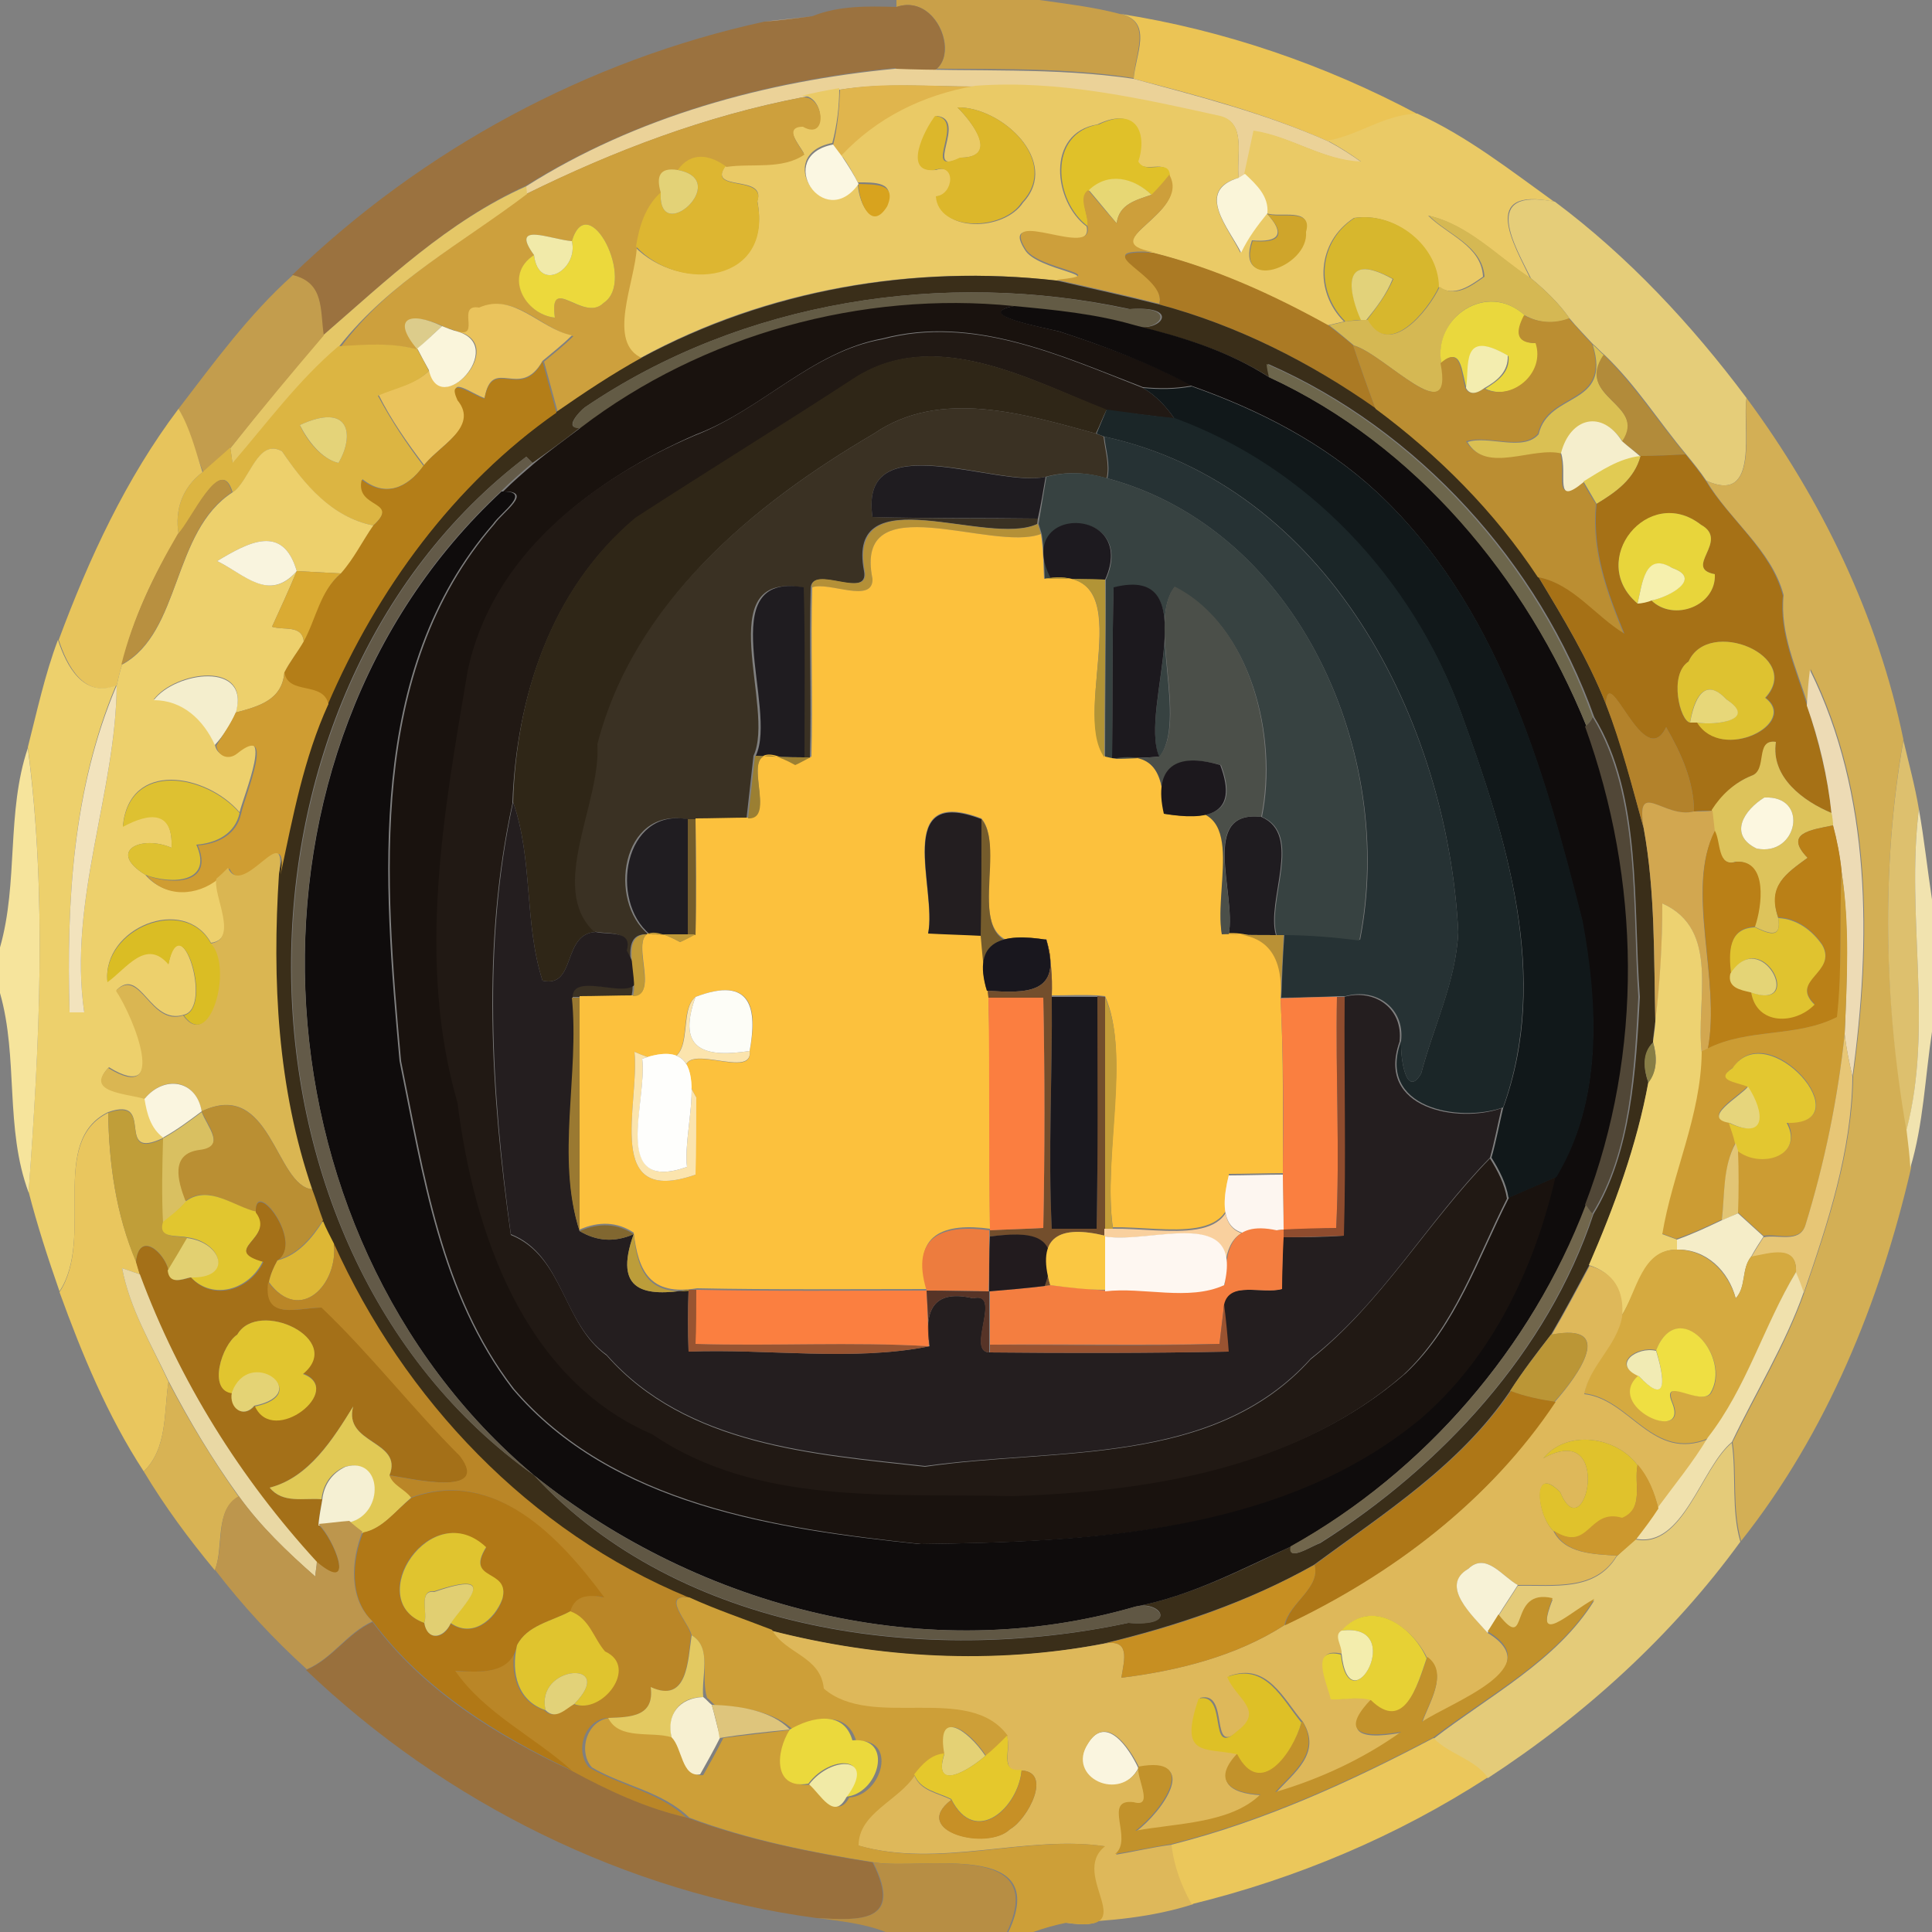 <?xml version="1.0" encoding="utf-8"?>
<!-- Generator: Adobe Illustrator 26.0.3, SVG Export Plug-In . SVG Version: 6.00 Build 0)  -->
<svg version="1.1" id="Layer_1" xmlns="http://www.w3.org/2000/svg" xmlns:xlink="http://www.w3.org/1999/xlink" x="0px" y="0px"
	 viewBox="0 0 250 250" style="enable-background:new 0 0 250 250;" xml:space="preserve">
<rect x="0" y="0" width="250" height="250" fill="#808080" stroke="none"/>
<style type="text/css">
	.st0{fill:#C9A049;}
	.st1{fill:#9B723F;}
	.st2{fill:#C5AD8C;}
	.st3{fill:#EBC455;}
	.st4{fill:#EBD298;}
	.st5{fill:#E0B54D;}
	.st6{fill:#EACA66;}
	.st7{fill:#CDA03D;}
	.st8{fill:#DCB72B;}
	.st9{fill:#E0C129;}
	.st10{fill:#FBF7E2;}
	.st11{fill:#DDB631;}
	.st12{fill:#E3D277;}
	.st13{fill:#E7D774;}
	.st14{fill:#CD9F3B;}
	.st15{fill:#FAF5D9;}
	.st16{fill:#E5C767;}
	.st17{fill:#D8A31E;}
	.st18{fill:#E5CD79;}
	.st19{fill:#CFA52B;}
	.st20{fill:#D7B72D;}
	.st21{fill:#D5B853;}
	.st22{fill:#ECD93C;}
	.st23{fill:#F1EAA9;}
	.st24{fill:#AB7A24;}
	.st25{fill:#C39D4D;}
	.st26{fill:#3A2E19;}
	.st27{fill:#E2D27A;}
	.st28{fill:#635B45;}
	.st29{fill:#EAC35C;}
	.st30{fill:#19120E;}
	.st31{fill:#EAD83D;}
	.st32{fill:#0F0C0C;}
	.st33{fill:#DCCC8B;}
	.st34{fill:#BB8E32;}
	.st35{fill:#FAF5DB;}
	.st36{fill:#211914;}
	.st37{fill:#DCB542;}
	.st38{fill:#DAC053;}
	.st39{fill:#2F2617;}
	.st40{fill:#F3EDAF;}
	.st41{fill:#B28B3A;}
	.st42{fill:#B47E18;}
	.st43{fill:#6D664C;}
	.st44{fill:#11181A;}
	.st45{fill:#D3AF55;}
	.st46{fill:#E7C45C;}
	.st47{fill:#3A3123;}
	.st48{fill:#1B2628;}
	.st49{fill:#F5EECC;}
	.st50{fill:#E4D379;}
	.st51{fill:#263234;}
	.st52{fill:#EDD06C;}
	.st53{fill:#635A48;}
	.st54{fill:#E1CB53;}
	.st55{fill:#A67116;}
	.st56{fill:#1F1C20;}
	.st57{fill:#374241;}
	.st58{fill:#B89040;}
	.st59{fill:#E8D53B;}
	.st60{fill:#B49037;}
	.st61{fill:#1D1A1F;}
	.st62{fill:#F9F4DE;}
	.st63{fill:#FCC13D;}
	.st64{fill:#F6F0AD;}
	.st65{fill:#DAAB33;}
	.st66{fill:#B29436;}
	.st67{fill:#1C191E;}
	.st68{fill:#4B4F49;}
	.st69{fill:#DEC230;}
	.st70{fill:#F4EECD;}
	.st71{fill:#CF9D32;}
	.st72{fill:#EDDBB5;}
	.st73{fill:#F2E3BD;}
	.st74{fill:#B3822B;}
	.st75{fill:#E7D779;}
	.st76{fill:#514737;}
	.st77{fill:#DDC35B;}
	.st78{fill:#DDC06E;}
	.st79{fill:#F6E49C;}
	.st80{fill:#9B7F32;}
	.st81{fill:#1C181D;}
	.st82{fill:#DEC131;}
	.st83{fill:#D2A750;}
	.st84{fill:#FCF7E0;}
	.st85{fill:#241E1F;}
	.st86{fill:#F1E3AF;}
	.st87{fill:#201D21;}
	.st88{fill:#745D2C;}
	.st89{fill:#231E20;}
	.st90{fill:#755C2C;}
	.st91{fill:#BA8017;}
	.st92{fill:#DAB652;}
	.st93{fill:#CC9C33;}
	.st94{fill:#EDD271;}
	.st95{fill:#DABD24;}
	.st96{fill:#E0C32F;}
	.st97{fill:#BF9938;}
	.st98{fill:#B99136;}
	.st99{fill:#19171E;}
	.st100{fill:#734E2C;}
	.st101{fill:#E4D476;}
	.st102{fill:#9A7931;}
	.st103{fill:#FBE4AD;}
	.st104{fill:#FDFDF7;}
	.st105{fill:#FB7E40;}
	.st106{fill:#1A181E;}
	.st107{fill:#C49E3A;}
	.st108{fill:#FA7F40;}
	.st109{fill:#8F4C2E;}
	.st110{fill:#E7C676;}
	.st111{fill:#887E46;}
	.st112{fill:#FEFEFC;}
	.st113{fill:#E3C730;}
	.st114{fill:#FAF5DF;}
	.st115{fill:#E6D57C;}
	.st116{fill:#E9C65E;}
	.st117{fill:#C09E39;}
	.st118{fill:#D9C061;}
	.st119{fill:#BA8F33;}
	.st120{fill:#E2C575;}
	.st121{fill:#F9D09E;}
	.st122{fill:#FDF6F0;}
	.st123{fill:#E1C62F;}
	.st124{fill:#A47018;}
	.st125{fill:#71664C;}
	.st126{fill:#F5EDC8;}
	.st127{fill:#DDB735;}
	.st128{fill:#816730;}
	.st129{fill:#ED7C3E;}
	.st130{fill:#F47E40;}
	.st131{fill:#E2D071;}
	.st132{fill:#BC9D3A;}
	.st133{fill:#221B1E;}
	.st134{fill:#FAC742;}
	.st135{fill:#FEF7F1;}
	.st136{fill:#BA8627;}
	.st137{fill:#D5AA40;}
	.st138{fill:#E9D8A4;}
	.st139{fill:#DEB85A;}
	.st140{fill:#F0E1AD;}
	.st141{fill:#985431;}
	.st142{fill:#FB7F40;}
	.st143{fill:#573427;}
	.st144{fill:#995331;}
	.st145{fill:#E1C52F;}
	.st146{fill:#EFDF42;}
	.st147{fill:#BB9636;}
	.st148{fill:#F1EBB4;}
	.st149{fill:#E4D375;}
	.st150{fill:#D8B354;}
	.st151{fill:#AE7717;}
	.st152{fill:#E1C955;}
	.st153{fill:#E0C22C;}
	.st154{fill:#E4CB79;}
	.st155{fill:#F5F0D3;}
	.st156{fill:#CC982E;}
	.st157{fill:#605744;}
	.st158{fill:#B17816;}
	.st159{fill:#BD964D;}
	.st160{fill:#E0C42F;}
	.st161{fill:#F7F2D6;}
	.st162{fill:#C78F22;}
	.st163{fill:#E1CF72;}
	.st164{fill:#CD9F38;}
	.st165{fill:#C2922B;}
	.st166{fill:#E0C42E;}
	.st167{fill:#E7D134;}
	.st168{fill:#99703D;}
	.st169{fill:#F3EDAD;}
	.st170{fill:#E3C961;}
	.st171{fill:#E2D279;}
	.st172{fill:#DEC026;}
	.st173{fill:#F7F0D1;}
	.st174{fill:#DEC57C;}
	.st175{fill:#EBD93C;}
	.st176{fill:#E4D175;}
	.st177{fill:#E5C82C;}
	.st178{fill:#EBC75B;}
	.st179{fill:#F1EAA6;}
	.st180{fill:#C79026;}
	.st181{fill:#B78E44;}
</style>
<g id="_x23_c9a049ff">
	<path class="st0" d="M116,0h18.5c3.5,0.5,7,0.9,10.4,1.8c4.3,0.9,1.9,5.3,1.8,8.3c-10.2-1.6-20.6-1-30.9-1.3
		c10.1,4.2,7-10.2,0.2-7.9L116,0z"/>
</g>
<g id="_x23_9b723fff">
	<path class="st1" d="M105.1,2.1c3.5-1.4,7.2-1.3,10.9-1.2c6.8-2.3,9.8,12.2-0.2,7.9c-16.7,1.6-33.5,6.3-47.7,15.2
		C58,28.6,50,36.3,41.8,43.4c-0.4-3.3,0.2-6.7-4-7.8C54.7,19.3,76,7.8,98.9,2.8C100.4,2.7,103.5,2.3,105.1,2.1z"/>
</g>
<g id="_x23_c5ad8cff">
	<path class="st2" d="M98.9,2.8c1.5-0.2,4.6-0.5,6.2-0.7C103.5,2.3,100.4,2.7,98.9,2.8z"/>
</g>
<g id="_x23_ebc455ff">
	<path class="st3" d="M145,1.8c13.4,2.1,26.5,6.6,38.5,13c-4.2,0.2-7.6,2.8-11.6,3.5c-8.1-3.6-16.7-5.9-25.2-8.1
		C146.9,7.1,149.3,2.8,145,1.8z"/>
</g>
<g id="_x23_ebd298ff">
	<path class="st4" d="M68.1,24.1c14.2-9,31-13.6,47.7-15.2c10.3,0.4,20.7-0.2,30.9,1.3c8.5,2.3,17.1,4.5,25.2,8.1
		c1.5,0.8,2.9,1.7,4.3,2.7c-4.9-0.2-9.1-3.3-13.9-4c-0.5,1.9-0.8,3.7-1.2,5.6l-0.8,0.5c-0.4-2.7,1.1-7.2-2.4-8
		c-10.4-2.2-21-4.7-31.7-3.9c-5.8,0-11.8-0.5-17.5,0.4c-1.6,0.3-3.3,0.6-4.9,1C91.3,15,79.5,19.5,68.1,25.1L68.1,24.1z"/>
</g>
<g id="_x23_e0b54dff">
	<path class="st5" d="M108.7,11.6c5.8-1,11.7-0.4,17.5-0.4c-6.9,1.2-12.8,4.1-17.2,9.2c-0.3-0.4-0.9-1.2-1.2-1.6
		C108.4,16.4,108.6,14,108.7,11.6z"/>
</g>
<g id="_x23_eaca66ff">
	<path class="st6" d="M126.2,11.1c10.7-0.8,21.3,1.6,31.7,3.9c3.5,0.9,2,5.3,2.4,8c-5.7,1.6-1.4,6.4,0.2,9.7
		c0.9-1.9,2.1-3.5,3.4-5.1c2.5,2.7,1.6,3.8-1.9,3.5c-2.3,6.7,7.3,3.4,6.9-1.2c0.9-3.1-3.2-1.7-5-2.3c0.1-2.2-1.5-3.7-2.9-5.1
		c0.4-1.9,0.8-3.7,1.2-5.6c4.8,0.7,8.9,3.8,13.9,4c-1.4-1-2.8-1.9-4.3-2.7c4-0.7,7.4-3.4,11.6-3.5c6.4,2.9,12,7.3,17.7,11.4
		c-9.8-2-5.1,5.7-3.1,9.9c-4.3-2.8-8-6.9-13.2-8.1c2.5,2.5,6.9,3.9,7.1,7.9c-1.7,1.2-3.8,2.7-5.8,1.3c-0.1-5.4-5.7-9.7-10.9-8.9
		c-4.8,3.1-5.2,9.5-1.3,13.4c-0.5,0.1-1.6,0.4-2.1,0.5c-7.2-3.9-14.7-7.4-22.7-9.4c-7.8-1.4,5-5,2.1-10c-0.2-2.3-3.1-0.1-4.1-1.8
		c1-3.2,0.1-7.3-5.1-4.8c-6.7,1.1-5.7,10-1.4,13.2c1,4.5-11.6-2.7-8,3c1.6,2.8,11.6,3.4,4,4c-18.4-2.1-37.4,1.1-53.7,10
		c-4.8-2-0.9-9.9-0.8-14.4C88,37.9,100,36.5,98,26c1.2-3.5-6.6-1.1-4.1-4.6c3.3-0.5,7.2,0.4,10.1-1.6c-0.6-1.1-2.8-3.6-0.2-3.6
		c3.4,1.9,2.8-4.1-0.1-3.8c1.6-0.4,3.2-0.7,4.9-1c0,2.4-0.3,4.8-0.9,7.1c-7.7,1.5-1.2,11.4,3.3,5.1c0,2.2,1.6,6.3,3.7,2.9
		c1.3-3-1.5-2.9-3.7-2.9c-0.6-1.2-1.3-2.4-2.1-3.5C113.4,15.3,119.3,12.3,126.2,11.1 M123.9,13.9c1.9,1.9,5.4,6.4,0.5,6.5
		c-5.2,2.5,1-5-3.2-5.4c-1.4,1.8-4.2,7.3-0.1,7c2.9-1,2.5,3.2,0.2,3.4c0.3,4.7,8.6,4.6,11.1,0.8C137.3,20.9,129.6,13.8,123.9,13.9z"
		/>
</g>
<g id="_x23_cda03dff">
	<path class="st7" d="M68.1,25.1c11.3-5.6,23.2-10.1,35.7-12.5c2.9-0.3,3.4,5.7,0.1,3.8c-2.6,0-0.4,2.5,0.2,3.6
		c-2.9,2-6.8,1.1-10.1,1.6c-2.2-1.5-4.6-1.9-6.2,0.5c-2.4-0.4-2.8,0.9-2.2,2.9c-2,1.8-2.9,4.4-3.2,7c-0.2,4.5-4,12.4,0.8,14.4
		c-3.8,2.1-7.5,4.5-11,7c-0.6-2.2-1.2-4.4-1.8-6.6c1.3-1.1,2.6-2.1,3.8-3.3c-4.2-0.9-7.5-5.7-12-3.6c-3-0.5,0.2,3.9-2.7,3.1
		c-0.5-0.2-1.5-0.5-2-0.7c-4.1-2-6.6-1-3.2,3c-3.3-0.9-6.8-0.7-10.2-0.4C50.4,36.4,59.8,31.4,68.1,25.1 M74,31.2
		c-2.7-0.2-8.1-2.6-4.9,1.8c-3.9,2.6-1.2,7.7,2.7,8.1c-0.8-5.8,3.6,0.7,6.3-1.9C82.4,36.4,76.1,24.2,74,31.2z"/>
</g>
<g id="_x23_dcb72bff">
	<path class="st8" d="M123.9,13.9c5.7-0.1,13.4,7,8.3,12.3c-2.4,3.7-10.8,3.8-11.1-0.8c2.3-0.2,2.7-4.4-0.2-3.4
		c-4.1,0.4-1.3-5.2,0.1-7c4.2,0.4-2,7.9,3.2,5.4C129.3,20.4,125.8,15.8,123.9,13.9z"/>
</g>
<g id="_x23_e0c129ff">
	<path class="st9" d="M140.8,29.3c-4.4-3.2-5.3-12.1,1.4-13.2c5.2-2.5,6.2,1.6,5.1,4.8c1,1.8,3.9-0.5,4.1,1.8
		c-0.7,0.9-1.5,1.7-2.3,2.6c-2.3-2.2-5.6-3-8.1-0.6C139.5,25.6,140.9,27.8,140.8,29.3z"/>
</g>
<g id="_x23_fbf7e2ff">
	<path class="st10" d="M111.1,23.8c-4.5,6.3-11-3.6-3.3-5.1c0.3,0.4,0.9,1.2,1.2,1.6C109.8,21.5,110.5,22.6,111.1,23.8z"/>
</g>
<g id="_x23_ddb631ff">
	<path class="st11" d="M87.7,22c1.7-2.4,4.1-2,6.2-0.5c-2.5,3.4,5.3,1.1,4.1,4.6c2.1,10.5-10,11.9-15.7,5.8c0.4-2.6,1.2-5.2,3.2-7
		C85.1,32,94.8,23.3,87.7,22z"/>
</g>
<g id="_x23_e3d277ff">
	<path class="st12" d="M85.5,24.9c-0.6-2-0.2-3.3,2.2-2.9C94.8,23.3,85.1,32,85.5,24.9z"/>
</g>
<g id="_x23_e7d774ff">
	<path class="st13" d="M140.9,24.6c2.5-2.4,5.8-1.6,8.1,0.6c-2,0.7-4.2,1.2-4.5,3.7C143.3,27.5,142.1,26,140.9,24.6z"/>
</g>
<g id="_x23_cd9f3bff">
	<path class="st14" d="M149,25.2c0.8-0.8,1.6-1.7,2.3-2.6c2.9,5-9.9,8.6-2.1,10c-9.1-0.5,2,3,0.8,6.7c-4.4-1.1-8.8-2.1-13.3-3.1
		c7.6-0.7-2.4-1.3-4-4c-3.5-5.7,9.1,1.5,8-3c0.2-1.5-1.3-3.6,0.1-4.6c1.2,1.4,2.4,2.9,3.7,4.3C144.8,26.4,147,25.9,149,25.2z"/>
</g>
<g id="_x23_faf5d9ff">
	<path class="st15" d="M160.3,23l0.8-0.5c1.5,1.4,3.1,2.9,2.9,5.1c-1.3,1.6-2.5,3.2-3.4,5.1C159,29.5,154.6,24.7,160.3,23z"/>
</g>
<g id="_x23_e5c767ff">
	<path class="st16" d="M41.8,43.4C50,36.3,58,28.6,68.1,24.1l0.1,1c-8.3,6.3-17.7,11.3-24.3,19.7c-5.2,4.5-9.3,10-13.8,15.2
		c-0.1-0.5-0.2-1.5-0.3-2C33.7,53,37.7,48.2,41.8,43.4z"/>
</g>
<g id="_x23_d8a31eff">
	<path class="st17" d="M111.1,23.8c2.2,0.1,5-0.1,3.7,2.9C112.7,30.1,111.1,26,111.1,23.8z"/>
</g>
<g id="_x23_e5cd79ff">
	<path class="st18" d="M201.2,26.1c9.5,7.1,17.7,15.9,24.8,25.4c-0.6,3.6,1.8,13.9-5.2,10.7c-0.8-1.2-1.7-2.3-2.6-3.4
		c-3.6-4.3-6.5-9-10.6-12.9c-0.4-0.3-1.1-1.1-1.5-1.4c-1-1.1-2.1-2.2-3-3.3c-1.4-2-3.1-3.6-5-5.2C196.1,31.9,191.4,24.2,201.2,26.1z
		"/>
</g>
<g id="_x23_cfa52bff">
	<path class="st19" d="M164,27.7c1.8,0.6,5.9-0.8,5,2.3c0.4,4.6-9.2,7.9-6.9,1.2C165.6,31.5,166.5,30.4,164,27.7z"/>
</g>
<g id="_x23_d7b72dff">
	<path class="st20" d="M175.3,28.2c5.2-0.8,10.8,3.5,10.9,8.9c-1.5,3.2-6.5,9.3-9.3,4.3c1.3-1.7,2.6-3.4,3.4-5.3
		c-7.3-4-5.5,2.5-4.1,5.3c-0.7,0-1.4,0.1-2.1,0.2C170.1,37.6,170.6,31.2,175.3,28.2z"/>
</g>
<g id="_x23_d5b853ff">
	<path class="st21" d="M184.9,27.9c5.2,1.2,8.9,5.3,13.2,8.1c1.8,1.5,3.6,3.2,5,5.2c-2,0.8-4,0.6-5.8-0.4
		c-4.9-4.5-11.8,0.2-10.8,6.2c1.8,9.1-7.4-1.2-11.3-2.3c-1.1-0.9-2.1-1.8-3.2-2.6c0.5-0.1,1.6-0.4,2.1-0.5c0.7-0.1,1.4-0.1,2.1-0.2
		l0.8,0c2.8,5,7.8-1.1,9.3-4.3c2,1.5,4.1-0.1,5.8-1.3C191.8,31.8,187.4,30.4,184.9,27.9z"/>
</g>
<g id="_x23_ecd93cff">
	<path class="st22" d="M74,31.2c2.1-7,8.4,5.2,4.1,8c-2.6,2.6-7.1-3.9-6.3,1.9c-3.9-0.4-6.7-5.5-2.7-8.1C69.7,38,74.9,34.9,74,31.2z
		"/>
</g>
<g id="_x23_f1eaa9ff">
	<path class="st23" d="M69.1,33c-3.2-4.4,2.2-2,4.9-1.8C74.9,34.9,69.7,38,69.1,33z"/>
</g>
<g id="_x23_ab7a24ff">
	<path class="st24" d="M150,39.4c1.2-3.7-9.9-7.1-0.8-6.7c8,2,15.5,5.4,22.7,9.4c1.1,0.9,2.2,1.7,3.2,2.6c0.9,2.8,1.9,5.5,2.9,8.2
		C169.6,46.9,160.1,42.1,150,39.4z"/>
</g>
<g id="_x23_c39d4dff">
	<path class="st25" d="M23.1,52.9c4.6-6,9.1-12.2,14.8-17.3c4.1,1,3.5,4.5,4,7.8c-4.1,4.8-8.1,9.6-12,14.5c-1.2,1.1-2.4,2.2-3.6,3.2
		C25.2,58.4,24.5,55.5,23.1,52.9z"/>
</g>
<g id="_x23_3a2e19ff">
	<path class="st26" d="M83,46.3c16.3-8.8,35.3-12.1,53.7-10c4.4,1,8.9,2,13.3,3.1c10.1,2.7,19.6,7.5,28.1,13.5
		c8.1,6,15.4,13.3,21,21.8c3.2,5.3,6.4,10.6,8.7,16.4c2.1,5.2,3.4,10.7,4.9,16.1c1.5,8.2,1.3,16.7,1.5,25c-0.1,0.7-0.3,2-0.3,2.7
		c-1.4,1.4-1.2,3.5-0.6,5.2c-1.5,8.2-4.4,16.1-7.7,23.7c-1.6,3-3.2,6-4.9,8.9c-1.9,2.4-3.7,4.8-5.3,7.3
		c-6.5,9.6-16.3,15.8-25.4,22.5c-8.5,4.8-17.8,7.9-27.3,10.2c-14.3,2.8-29,1.9-43-1.7c-3.6-1.4-7.2-2.7-10.7-4.2
		c-20.6-8.5-36.8-25.7-45.9-45.8c-0.5-1-0.9-1.9-1.4-2.9c-0.5-1.3-0.9-2.7-1.4-4c-4.4-13.1-5.2-27.1-4.3-40.8
		c1.7-7.4,3-15.1,6.2-22.1C48.8,76.2,58.7,62.7,72,53.3C75.6,50.8,79.2,48.4,83,46.3 M75.7,52.7c-0.7,0.5-2.9,2.9-0.6,2.6
		c-2,1.6-4.1,3.1-6.2,4.6c-0.2-0.2-0.6-0.6-0.8-0.8c-40.7,30.9-40.8,102.1,1,131.8c18.9,20.4,50.7,24.7,76.9,19.1
		c6.7,0.5,4-3,0.9-2.1c7.2-1.4,13.6-4.7,20.2-7.8c-0.6,2.1,2.7-0.1,3.7-0.4c15.7-9.9,29.5-24.8,35.4-42.6c4.9-8,5.5-18.7,6-28.1
		c-0.9-11.7,0.3-26.1-5.9-36.2c-7.1-19.9-22.8-37.2-42.2-45.7c0.1,0.5,0.2,1.3,0.3,1.8c-5.3-3.4-11.2-5.2-17.3-6.7
		c3.1,0.8,5.8-2.7-0.9-2.2C122.2,34.8,96,38.9,75.7,52.7z"/>
</g>
<g id="_x23_e2d27aff">
	<path class="st27" d="M176.1,41.4c-1.3-2.8-3.1-9.3,4.1-5.3c-0.8,2-2.1,3.7-3.4,5.3L176.1,41.4z"/>
</g>
<g id="_x23_635b45ff">
	<path class="st28" d="M75.7,52.7C96,38.9,122.2,34.8,146,40c6.7-0.5,4,3,0.9,2.2c-5.1-1.6-10.4-2-15.7-2.5
		c-19.6-2-40.3,3.6-56,15.7C72.8,55.6,75,53.2,75.7,52.7z"/>
</g>
<g id="_x23_eac35cff">
	<path class="st29" d="M62,39.8c4.5-2,7.8,2.7,12,3.6c-1.2,1.2-2.5,2.2-3.8,3.3c-2.9,5.2-6.5-0.8-7.5,4.8c-1.4-0.4-4.9-3.1-3.3,0.1
		c3,3.4-2.7,6.1-4.5,8.6c-2.2-2.9-4.3-5.9-5.9-9.1c2.2-1,4.8-1.4,6.6-3.2c1.4,6.3,10.2-3.2,3.7-5C62.2,43.7,59,39.3,62,39.8z"/>
</g>
<g id="_x23_19120eff">
	<path class="st30" d="M75.2,55.3c15.7-12,36.4-17.7,56-15.7c-5.4,1.1,4,2.8,5.9,3.3c5.8,1.9,11.7,4,17.1,7
		c-2.1,0.4-4.2,0.4-6.3,0.2c-10.7-4.1-22-9.4-33.7-6.3C105,45.5,98.6,53,90.1,56.2c-13.3,5.8-26.2,15.5-29.3,30.5
		c-3.1,18.3-6.6,37.5-1.3,55.8c2.1,16.7,8.5,35.7,25.2,42.9c13.7,9.3,30.8,7.6,46.6,8c17.8-0.6,36.7-3.6,50.6-15.7
		c6.6-6.2,9.4-15,13.4-22.8c2.1-0.9,4.1-1.8,6.2-2.7c-2.7,11.9-8.2,23.5-17.6,31.5c-17.9,14.8-42.6,15.8-64.7,16.1
		c-18.6-2-39.9-5.1-52.7-20.1c-9.4-12.2-11.6-27.7-14.6-42.4c-2.1-23.3-4.4-50.5,12.1-69.5c1-1.5,5.2-4.3,1.1-4.2
		c1.3-1.3,2.7-2.5,4.1-3.7C71,58.4,73.1,56.9,75.2,55.3z"/>
</g>
<g id="_x23_ead83dff">
	<path class="st31" d="M186.5,47c-1.1-5.9,5.9-10.7,10.8-6.2c-1.1,2.1-1.2,3.6,1.6,3.6c1.3,3.9-3.1,7.6-6.7,5.9c1.6-1,3.2-2.1,3-4.2
		c-6.2-3.7-4.9,1.5-5.4,4.2C189.1,48.2,189.2,44.6,186.5,47z"/>
</g>
<g id="_x23_0f0c0cff">
	<path class="st32" d="M137.1,42.9c-2-0.5-11.4-2.2-5.9-3.3c5.3,0.5,10.6,1,15.7,2.5c6.1,1.5,12,3.3,17.3,6.7
		c19.1,8.8,33.3,25.9,41.1,45.2c7.1,19.9,7.6,42,0,61.9c-7.2,18.5-20.8,34.4-38.2,44.2c-6.6,3-12.9,6.4-20.2,7.8
		c-26.8,7.8-56.2,0.3-77.8-17C31.8,159.6,28.9,97,64.9,63.6c4.1-0.1-0.1,2.7-1.1,4.2c-16.5,19-14.2,46.2-12.1,69.5
		c3,14.7,5.2,30.1,14.6,42.4c12.8,15.1,34.2,18.2,52.7,20.1c22.1-0.3,46.8-1.4,64.7-16.1c9.4-8,14.9-19.7,17.6-31.5
		c6.1-9.8,5.4-22.1,3.4-33.1c-5-19.9-11-40.9-26.5-55.4c-6.9-6.4-15.3-10.7-24.1-13.8C148.8,47,142.9,44.8,137.1,42.9z"/>
</g>
<g id="_x23_dccc8bff">
	<path class="st33" d="M54,45.2c-3.4-4-1-5,3.2-3C56.1,43.2,55.1,44.2,54,45.2z"/>
</g>
<g id="_x23_bb8e32ff">
	<path class="st34" d="M197.2,40.8c1.9,1,3.9,1.1,5.8,0.4c1,1.1,2,2.3,3,3.3c2.5,8.1-5.7,6-7,11.6c-2,2.3-6.5,0.1-9.3,1
		c2.5,4.2,8.5,0.5,12.2,1.5c0.8,2.8-1.1,6.9,2.9,3.7c0.5,1,1.1,2,1.7,2.9c-0.6,6.1,1.4,11.4,3.6,16.8c-3.8-2.3-6.6-6.4-11.1-7.3
		c-5.6-8.5-12.9-15.8-21-21.8c-1-2.7-2-5.5-2.9-8.2c4,1,13.1,11.4,11.3,2.3c2.7-2.4,2.6,1.2,3.2,3.2c0.4,0.8,1.2,0.9,2.4,0.1
		c3.6,1.7,8-2,6.7-5.9C196.1,44.4,196.1,42.9,197.2,40.8z"/>
</g>
<g id="_x23_faf5dbff">
	<path class="st35" d="M57.2,42.2c0.5,0.2,1.5,0.6,2,0.7c6.5,1.9-2.3,11.4-3.7,5c-0.5-0.9-1-1.8-1.5-2.8
		C55.1,44.2,56.1,43.2,57.2,42.2z"/>
</g>
<g id="_x23_211914ff">
	<path class="st36" d="M114.2,43.9c11.7-3.1,23,2.1,33.7,6.3c1.7,1,3,2.4,4.1,4c-2.9-0.4-5.8-0.7-8.8-1.1c-10-4-22.2-10.8-32.5-4.2
		c-9.5,6.2-19.1,12.1-28.6,18.3c-10.8,9.1-15.3,23-15.8,36.8c-4,18.3-2.8,37.4-0.2,55.8c6.9,2.8,6.7,11.5,12.4,15.6
		c10.3,11.7,26.8,12.8,41.2,14.4c17-2.5,37.3,0.1,49.9-13.9c9.2-7.3,15-17.6,23.2-26c1,1.6,1.9,3.3,2.2,5.2
		c-4,7.9-6.8,16.6-13.4,22.8c-13.9,12.1-32.8,15.1-50.6,15.7c-15.7-0.4-32.9,1.3-46.6-8c-16.7-7.2-23.1-26.2-25.2-42.9
		c-5.3-18.3-1.8-37.5,1.3-55.8c3.1-15,16-24.8,29.3-30.5C98.6,53,105,45.5,114.2,43.9z"/>
</g>
<g id="_x23_dcb542ff">
	<path class="st37" d="M43.8,44.8c3.4-0.2,6.8-0.5,10.2,0.4c0.5,0.9,1,1.8,1.5,2.8c-1.8,1.8-4.3,2.2-6.6,3.2
		c1.7,3.2,3.7,6.2,5.9,9.1c-2.1,2.8-4.9,4.1-7.9,1.7c-1,3.8,5.1,2.6,1.4,6c-5.4-1.1-8.9-5.2-11.8-9.6c-3.2-1.8-4.2,4-6.4,5.3
		c-1.5-5.2-5.3,3.7-7,5.4c-0.5-3.2,0.5-6,3.1-8c1.2-1.1,2.4-2.1,3.6-3.2c0.1,0.5,0.2,1.5,0.3,2C34.5,54.8,38.6,49.2,43.8,44.8
		 M38.8,55c0.9,2,2.8,4.4,5,4.9C45.9,56.3,45.3,52,38.8,55z"/>
</g>
<g id="_x23_dac053ff">
	<path class="st38" d="M199.1,56.2c1.3-5.6,9.5-3.5,7-11.6c0.4,0.3,1.1,1.1,1.5,1.4c-3.9,5.5,5.6,6.2,2.4,11.2
		c-2.6-4.1-6.8-3-7.9,1.5c-3.7-1-9.8,2.7-12.2-1.5C192.6,56.3,197.1,58.5,199.1,56.2z"/>
</g>
<g id="_x23_2f2617ff">
	<path class="st39" d="M110.7,48.8c10.3-6.5,22.5,0.3,32.5,4.2c-0.5,1-0.9,2.1-1.4,3.1c-9.2-2.5-20.1-5.9-28.7,0
		C97.4,65.3,82,78,77.6,96.4c0.4,7.6-6.4,18.5-0.5,24.2c-4.4,0.2-2.5,7.3-6.9,6.3c-2.4-7.5-1.2-15.6-3.8-23.1
		c0.4-13.8,4.9-27.6,15.8-36.8C91.6,60.9,101.2,55,110.7,48.8z"/>
</g>
<g id="_x23_f3edafff">
	<path class="st40" d="M189.7,50.2c0.5-2.7-0.8-7.8,5.4-4.2c0.1,2.1-1.4,3.3-3,4.2C190.9,51.1,190.1,51,189.7,50.2z"/>
</g>
<g id="_x23_b28b3aff">
	<path class="st41" d="M209.9,57.1c3.3-4.9-6.2-5.6-2.4-11.2c4,3.9,7,8.6,10.6,12.9c-1.9,0.1-3.9,0.2-5.8,0.2
		C211.5,58.4,210.7,57.8,209.9,57.1z"/>
</g>
<g id="_x23_b47e18ff">
	<path class="st42" d="M62.7,51.6c1-5.6,4.7,0.4,7.5-4.8c0.6,2.2,1.2,4.4,1.8,6.6c-13.3,9.3-23.2,22.9-29.6,37.8
		c-0.6-3-5.2-1.1-5.7-4.1c0.8-1.4,1.7-2.7,2.5-4c1.6-3,2.1-6.5,4.8-8.8c1.6-1.9,2.8-4.1,4.2-6.2c3.8-3.4-2.3-2.2-1.4-6
		c3,2.3,5.9,1.1,7.9-1.7c1.8-2.5,7.4-5.1,4.5-8.6C57.7,48.5,61.2,51.2,62.7,51.6z"/>
</g>
<g id="_x23_6d664cff">
	<path class="st43" d="M163.9,47.1c19.4,8.5,35.1,25.8,42.2,45.7c-0.2,0.3-0.6,0.9-0.8,1.2c-7.8-19.2-22.1-36.4-41.1-45.2
		C164.1,48.4,163.9,47.5,163.9,47.1z"/>
</g>
<g id="_x23_11181aff">
	<path class="st44" d="M147.9,50.2c2.1,0.2,4.2,0.2,6.3-0.2c8.8,3.1,17.2,7.4,24.1,13.8c15.5,14.5,21.5,35.5,26.5,55.4
		c2,10.9,2.6,23.2-3.4,33.1c-2,0.9-4.1,1.8-6.2,2.7c-0.3-1.9-1.2-3.6-2.2-5.2c0.6-2.1,1-4.3,1.5-6.4c6.2-17,0.4-35.1-5.5-51.3
		c-6.3-17.1-19.8-31.6-37-37.9C150.9,52.6,149.6,51.2,147.9,50.2z"/>
</g>
<g id="_x23_d3af55ff">
	<path class="st45" d="M220.8,62.2c7,3.2,4.7-7.1,5.2-10.7c9.7,13.1,17,28.2,20.3,44.2c-2.9,16.4-2.5,34.1,0.5,50.5
		c0.2,1.6,0.3,3.3,0.5,4.9c-4,17.3-10.9,34.3-22,48.3c-1.2-4.2-0.5-8.6-1.1-12.8c3.1-6.4,6.9-12.6,9.3-19.4c3.1-9,6.2-18.3,6.3-28
		c2.4-17.5,2.5-36.4-5.5-52.6c-0.2,1.5-0.3,3-0.4,4.5c-1.4-4.6-3.6-9.1-3.1-14.1C229.3,71.2,223.8,67.3,220.8,62.2z"/>
</g>
<g id="_x23_e7c45cff">
	<path class="st46" d="M7.6,82.8c3.9-10.5,8.7-20.9,15.5-29.9c1.5,2.5,2.2,5.4,3.1,8.2c-2.6,2-3.6,4.8-3.1,8
		C19.9,74.4,17.2,80,15.8,86c-0.3,0.9-0.5,1.8-0.7,2.7C10.9,90.4,8.7,86.2,7.6,82.8z"/>
</g>
<g id="_x23_3a3123ff">
	<path class="st47" d="M113.1,56.1c8.6-5.9,19.5-2.5,28.7,0c0.3,0.1,0.8,0.3,1,0.4c0.2,1.8,0.8,3.6,0.4,5.4
		c-2.6-0.8-5.3-0.9-7.9-0.2c-6.3,1.4-24.2-6.9-22.4,5.2c7.2,0.2,14.3,0.2,21.4,0.2l-0.1,0.7c-6.5,3-24.8-6.3-22.4,6.1
		c0.7,3.8-6.8-0.9-6.9,2.2c-0.2,7.3,0.1,14.6-0.1,21.9l-1,0c0-7.3,0.1-14.7-0.1-22c-11.9-2-3.3,15.7-6.2,21.8
		c-0.3,2.7-0.6,5.4-0.9,8.1c-1.7,0-5.1,0.1-6.8,0.1l-1,0c-8.4-1.5-10.2,10.6-4.9,14.9c-4.1-0.3-1.4,5.4-2.2,8
		c-1.7,0-5.2,0.1-6.9,0.1l-1,0c-0.1-4.5,12.2,3.3,7-6.1c0.8-2.7-2.3-1.9-4-2.4c-5.9-5.7,1-16.6,0.5-24.2C82,78,97.4,65.3,113.1,56.1
		z"/>
</g>
<g id="_x23_1b2628ff">
	<path class="st48" d="M143.2,53c2.9,0.4,5.8,0.8,8.8,1.1c17.2,6.3,30.7,20.7,37,37.9c5.9,16.2,11.6,34.3,5.5,51.3
		c-5.7,2-16.4,0.1-13.2-8.6c-0.1,2.4,0.7,7.5,2.6,4.2c1.6-6.1,4.5-11.9,4.8-18.3c-1.4-27.4-16.9-57.8-45.8-64.1
		c-0.3-0.1-0.8-0.3-1-0.4C142.3,55.1,142.8,54,143.2,53z"/>
</g>
<g id="_x23_f5eeccff">
	<path class="st49" d="M202,58.6c1.2-4.6,5.3-5.6,7.9-1.5c0.8,0.7,1.6,1.3,2.4,2c-2.8,0.3-5.1,1.9-7.4,3.3
		C201,65.6,202.9,61.5,202,58.6z"/>
</g>
<g id="_x23_e4d379ff">
	<path class="st50" d="M38.8,55c6.5-3,7.1,1.3,5,4.9C41.6,59.4,39.8,57,38.8,55z"/>
</g>
<g id="_x23_263234ff">
	<path class="st51" d="M143.3,61.9c0.4-1.8-0.2-3.6-0.4-5.4c28.8,6.3,44.4,36.7,45.8,64.1c-0.3,6.5-3.2,12.2-4.8,18.3
		c-1.9,3.3-2.7-1.8-2.6-4.2c0.5-4.3-3.3-6.9-7.2-5.8l-1,0c-1.8,0.1-5.5,0.2-7.3,0.2c0.1-2.7,0.2-5.5,0.4-8.2c3.3,0,6.6,0.3,9.8,0.7
		C180.7,97.8,168.2,68.6,143.3,61.9z"/>
</g>
<g id="_x23_edd06cff">
	<path class="st52" d="M30.1,63.7c2.2-1.4,3.2-7.1,6.4-5.3c2.9,4.3,6.4,8.5,11.8,9.6c-1.4,2-2.5,4.3-4.2,6.2
		c-1.9-0.1-3.8-0.2-5.7-0.3c-1.8-6.2-6.3-3.7-10.3-1.3c3.5,1.7,6.8,5.4,10.3,1.3c-1,2.4-2.1,4.8-3.2,7.2c1.5,0.5,3.9-0.3,4.1,1.9
		c-0.8,1.4-1.8,2.6-2.5,4c-0.3,3.6-3.3,4.4-6.3,5.2c2-6.8-7.8-5.4-10.6-1.7c3.7,0,6.5,2.5,7.9,5.8c0.2,1.4,1.6,1.9,2.7,1
		c5.1-4.1,1.1,5.4,0.5,7.8c-4.3-5-14.3-6.8-15.1,1.8c3.5-1.9,6.5-2.2,6.3,2.8c-3.9-1.7-8.4,0.4-3.4,3.5c2.5,2.9,6.5,2.7,9.3,0.4
		c-0.5,2.1,3,7.9-0.8,8.4c-3.5-6.3-14.1-1.9-13.4,5c2.5-1.8,5-5.7,7.9-2.3c1.5-7.8,5.8,5.7,2,6.6c-4.4,1.4-5.6-6.3-8.7-3.2
		c2.4,3.6,6.8,14.8-1,10c-3.1,3.2,2.5,3.3,4.7,4c0.3,1.9,0.8,3.8,2.4,5.1c-6.6,3.2-0.9-5.5-7.2-3.3c-7.8,3.8-1.7,16.2-6.3,23.2
		c-1.5-4.3-2.9-8.6-4-12.9c1.4-19.1,2.4-38.4-0.1-57.5c1.2-4.7,2.2-9.4,3.9-13.9c1.1,3.4,3.3,7.5,7.5,5.9C9.4,102,8.6,116.8,9,131
		c0.5,0,1.4,0,1.9,0c-2.1-14.4,4.1-28.4,4.2-42.3c0.2-0.9,0.4-1.8,0.7-2.7C23.5,81.8,22.2,68.8,30.1,63.7z"/>
</g>
<g id="_x23_635a48ff">
	<path class="st53" d="M69.1,190.9c-41.7-29.6-41.6-100.8-1-131.8c0.2,0.2,0.6,0.6,0.8,0.8c-1.4,1.2-2.8,2.4-4.1,3.7
		C28.9,97,31.8,159.6,69.1,190.9z"/>
</g>
<g id="_x23_e1cb53ff">
	<path class="st54" d="M204.9,62.3c2.3-1.4,4.6-3,7.4-3.3c-0.8,3-3.2,4.7-5.7,6.2C206,64.2,205.5,63.3,204.9,62.3z"/>
</g>
<g id="_x23_a67116ff">
	<path class="st55" d="M212.3,59c1.9,0,3.9-0.1,5.8-0.2c0.9,1.1,1.8,2.2,2.6,3.4c3.1,5.1,8.5,9,10,14.9c-0.5,4.9,1.7,9.5,3.1,14.1
		c1.5,4.6,2.7,9.3,3.2,14c-3.6-1.5-7.9-4.6-7.2-9.2c-2.7-0.4-0.9,3.7-3.2,4.4c-2.2,0.9-3.8,2.5-5,4.5c-0.6,0-1.8,0-2.4,0.1
		c0-3.9-1.7-7.6-3.6-10.9c-2.9,6-7.5-8.7-7.8-3c-2.3-5.8-5.5-11.1-8.7-16.4c4.5,0.9,7.3,5,11.1,7.3c-2.2-5.4-4.2-10.7-3.6-16.8
		C209.1,63.7,211.5,62,212.3,59 M211.9,78.1c0.5-0.1,1.4-0.3,1.8-0.4c2.8,2.8,8.4,0.7,8.2-3.4c-4.2-0.8,2-4.3-1.8-6.4
		C213.3,62.6,205.3,72.6,211.9,78.1 M218.5,85.6c-2.6,1.8-1.1,7.8,0.2,7.9h1c3.2,5.2,13.2,0.1,8.8-3.2
		C233.4,84.9,221.1,79.8,218.5,85.6z"/>
</g>
<g id="_x23_1f1c20ff">
	<path class="st56" d="M112.9,66.9c-1.8-12.1,16.1-3.7,22.4-5.2c-0.3,1.8-0.6,3.6-1,5.4C127.2,67,120.1,67.1,112.9,66.9z"/>
	<path class="st56" d="M97.8,97.8c2.9-6.1-5.8-23.9,6.2-21.8c0.2,7.3,0.1,14.7,0.1,22C101.9,98,99.8,97.9,97.8,97.8z"/>
	<path class="st56" d="M159,120.9c1-5.3-3.8-16.1,4.2-15.2c5.4,2.3,0.6,10.8,1.9,15.3C163.1,121,161.1,121,159,120.9z"/>
</g>
<g id="_x23_374241ff">
	<path class="st57" d="M135.4,61.7c2.6-0.7,5.3-0.6,7.9,0.2c24.9,6.7,37.4,35.8,32.6,59.8c-3.2-0.4-6.5-0.7-9.8-0.7l-0.9,0
		c-1.3-4.5,3.5-13-1.9-15.3C165.4,95.4,161.9,81,152,76c-3.6,4.4,1.7,17.3-2,22c-2.7-6.4,6.4-25-5.9-21.9
		c-0.2,7.4-0.1,14.8-0.2,22.2L143,98c0-7.7,0.1-15.3,0.1-23c4.3-9.6-12.1-9.7-7-0.1h-0.9c-0.1-1.9-0.1-3.9-0.4-5.8
		c-0.1-0.3-0.3-1-0.4-1.3l0.1-0.7C134.8,65.3,135.1,63.5,135.4,61.7z"/>
</g>
<g id="_x23_b89040ff">
	<path class="st58" d="M23,69.1c1.7-1.7,5.6-10.6,7-5.4c-7.8,5.1-6.5,18.1-14.3,22.3C17.2,80,19.9,74.4,23,69.1z"/>
</g>
<g id="_x23_e8d53bff">
	<path class="st59" d="M211.9,78.1c-6.6-5.6,1.4-15.5,8.2-10.2c3.8,2.1-2.4,5.6,1.8,6.4c0.2,4.1-5.3,6.2-8.2,3.4
		c2.1-0.4,6.7-2.8,2.7-4.2C212.8,71.4,212.5,75.6,211.9,78.1z"/>
</g>
<g id="_x23_b49037ff">
	<path class="st60" d="M111.9,73.9c-2.3-12.4,15.9-3,22.4-6.1c0.1,0.3,0.3,1,0.4,1.3c-6.4,2.4-24.3-6.5-21.8,5.8
		c0.1,3.3-5.7,0.3-7.9,1.1C105.1,73,112.6,77.7,111.9,73.9z"/>
</g>
<g id="_x23_1d1a1fff">
	<path class="st61" d="M136,74.9c-5.1-9.7,11.4-9.6,7,0.1C141.3,75,137.8,74.9,136,74.9z"/>
</g>
<g id="_x23_f9f4deff">
	<path class="st62" d="M28.1,72.6c4-2.4,8.5-4.9,10.3,1.3C34.8,78,31.6,74.3,28.1,72.6z"/>
</g>
<g id="_x23_fcc13dff">
	<path class="st63" d="M112.9,74.9c-2.5-12.3,15.4-3.4,21.8-5.8c0.3,1.9,0.3,3.9,0.4,5.8c13.1-2.2,3.3,16.7,7.9,23l0.9,0.2
		c6-1.2,6.5,2.7,6.8,7.1c11.3-2.6,6.4,9,7.4,15.6c5.5-0.5,8.1,2.3,7.6,8.3c0.4,7.6,0.3,15.2,0.3,22.7c-1.7,0-5.2,0.1-7,0.1
		c1.9,9.5-8.1,6.8-15,6.9c-1.3-9.2,2.3-22.4-1-29.9l-1-0.1c-2-0.1-3.9,0-5.9,0c0.1-2.5-0.1-4.9-0.7-7.3c-12.3,3.4-4.8-11.4-8.4-15.6
		c-11.5-4.4-5.8,9.1-6.9,14.8c1.7,0.1,5.2,0.2,6.9,0.2c0.2,2.4,0.4,4.8,0.8,7.1l0.1,0.9c0.3,10,0.1,20.1,0.2,30.1
		c-5.8-0.8-10.3,0.6-8.1,7.8c-9.9,0-19.9,0.1-29.8-0.1c-6.1,1-7.6-2.2-8.2-7.2c-2.1-1.4-4.5-1.5-7-0.4c0-10.1,0-20.1,0-30.2
		c1.7,0,5.2-0.1,6.9-0.1c4.5,0.1-3.2-12,6.1-6.9c0.5-0.2,1.5-0.8,2-1c0.1-5,0.1-10,0-15c1.7,0,5.1-0.1,6.8-0.1
		c4.4,0.1-3.1-12,6.2-6.9c0.5-0.2,1.5-0.8,2-1c0.2-7.3-0.1-14.6,0.1-21.9C107.2,75.2,113,78.2,112.9,74.9 M82.1,136.1
		c0.7,6.8-4.1,20.1,7.9,15.9c0-2.5,0-7.5,0.1-10c-5.7-9.7,7.6-1.4,6.9-6c1.1-5.5,0.3-9.8-7-7C87.1,131.2,91.2,140.2,82.1,136.1z"/>
</g>
<g id="_x23_f6f0adff">
	<path class="st64" d="M211.9,78.1c0.6-2.5,0.9-6.8,4.5-4.6c4,1.4-0.5,3.8-2.7,4.2C213.3,77.9,212.4,78.1,211.9,78.1z"/>
</g>
<g id="_x23_daab33ff">
	<path class="st65" d="M38.4,73.9c1.9,0.1,3.8,0.2,5.7,0.3c-2.7,2.3-3.2,5.9-4.8,8.8c-0.2-2.2-2.6-1.4-4.1-1.9
		C36.3,78.7,37.4,76.3,38.4,73.9z"/>
</g>
<g id="_x23_b29436ff">
	<path class="st66" d="M135.1,74.9h0.9c1.8,0,5.3,0,7,0.1c0.1,7.7-0.1,15.3-0.1,23C138.4,91.7,148.3,72.8,135.1,74.9z"/>
</g>
<g id="_x23_1c191eff">
	<path class="st67" d="M144.1,76c12.3-3.1,3.2,15.6,5.9,21.9c-2,0.2-4.1,0.2-6.1,0.2C144,90.8,143.9,83.4,144.1,76z"/>
</g>
<g id="_x23_4b4f49ff">
	<path class="st68" d="M150,97.9c3.8-4.6-1.6-17.6,2-22c9.9,5,13.3,19.4,11.2,29.8c-8.1-0.9-3.2,9.9-4.2,15.2l-0.9,0
		c-1.1-6.6,3.8-18.2-7.4-15.6c5.5,0.8,9.8,0.3,7.3-6.3c-5.7-1.6-8.8,0.2-7.3,6.3c-0.2-4.5-0.8-8.3-6.8-7.1
		C145.9,98.2,147.9,98.1,150,97.9z"/>
</g>
<g id="_x23_dec230ff">
	<path class="st69" d="M218.5,85.6c2.6-5.8,14.9-0.7,9.9,4.7c4.4,3.3-5.6,8.4-8.8,3.2c2.4,0.4,7.8-0.3,3.8-3c-2.9-3.1-4.3,0.1-4.7,3
		C217.4,93.3,215.9,87.3,218.5,85.6z"/>
</g>
<g id="_x23_f4eecdff">
	<path class="st70" d="M19.9,90.6c2.8-3.7,12.6-5.1,10.6,1.7c-0.7,1.5-1.6,2.9-2.7,4.1C26.3,93.1,23.6,90.6,19.9,90.6z"/>
</g>
<g id="_x23_cf9d32ff">
	<path class="st71" d="M30.5,92.2c3-0.8,6-1.6,6.3-5.2c0.5,3,5,1.1,5.7,4.1c-3.2,7-4.6,14.6-6.2,22.1c1.2-7.5-4.7,3.4-6.6-0.8
		c-0.5,0.4-1,0.9-1.4,1.3c-2.8,2.3-6.9,2.5-9.3-0.4c3.5,1.3,8.7,1,6.6-3.9c2.6-0.2,5-1.4,5.6-4.1c0.5-2.4,4.6-11.9-0.5-7.8
		c-1.1,0.9-2.5,0.4-2.7-1C28.8,95.1,29.8,93.8,30.5,92.2z"/>
</g>
<g id="_x23_eddbb5ff">
	<path class="st72" d="M234.2,86.7c8,16.1,7.9,35.1,5.5,52.6c-0.4-1.8-0.8-3.6-1-5.5c0.3-7,0.6-14.1-0.4-21c-0.2-2-0.6-4-1.1-5.9
		c-0.1-0.4-0.2-1.2-0.2-1.6c-0.5-4.8-1.6-9.5-3.2-14C233.9,89.7,234,88.2,234.2,86.7z"/>
</g>
<g id="_x23_f2e3bdff">
	<path class="st73" d="M15.1,88.7c-0.1,13.8-6.3,27.9-4.2,42.3c-0.5,0-1.4,0-1.9,0C8.6,116.8,9.4,102,15.1,88.7z"/>
</g>
<g id="_x23_b3822bff">
	<path class="st74" d="M207.8,91.1c0.3-5.8,4.9,9,7.8,3c1.9,3.3,3.6,7,3.6,10.9c-3.9,1-7.6-4.4-6.5,2.2
		C211.2,101.8,209.8,96.3,207.8,91.1z"/>
</g>
<g id="_x23_e7d779ff">
	<path class="st75" d="M218.7,93.5c0.5-2.9,1.8-6.1,4.7-3c4.1,2.7-1.4,3.4-3.8,3H218.7z"/>
</g>
<g id="_x23_514737ff">
	<path class="st76" d="M206.1,92.8c6.2,10.1,5.1,24.5,5.9,36.2c-0.5,9.4-1,20.1-6,28.1c-0.2-0.3-0.6-0.9-0.9-1.2
		c7.6-19.8,7.2-42,0-61.9C205.5,93.8,205.9,93.2,206.1,92.8z"/>
</g>
<g id="_x23_ddc35bff">
	<path class="st77" d="M226.6,100.4c2.2-0.7,0.4-4.8,3.2-4.4c-0.7,4.6,3.6,7.7,7.2,9.2c0.1,0.4,0.2,1.2,0.2,1.6
		c-2.9,0.6-6.4,1-3.3,4.2c-2.7,2-5.2,3.5-3.8,7.8c0.5,2.8-1.4,1.9-3.1,1.1c0.9-2.6,1.7-8.6-2.4-8.4c-2.4,0.8-2-2.6-2.8-4
		c-0.1-0.9-0.2-1.8-0.3-2.7C222.7,102.9,224.4,101.3,226.6,100.4 M228.3,103.2c-2.6,1.6-4.7,4.8-1,6.6
		C232.6,110.9,234.2,102.9,228.3,103.2z"/>
</g>
<g id="_x23_ddc06eff">
	<path class="st78" d="M246.3,95.8c0.7,3,1.5,5.9,2,8.9c-1.7,13.7,1.9,28.1-1.6,41.6C243.8,129.8,243.4,112.2,246.3,95.8z"/>
</g>
<g id="_x23_f6e49cff">
	<path class="st79" d="M0,122.6c2.4-8.4,0.8-17.5,3.6-25.8c2.5,19.1,1.5,38.4,0.1,57.5c-3.1-8.3-1.3-17.4-3.7-25.8V122.6z"/>
</g>
<g id="_x23_9b7f32ff">
	<path class="st80" d="M96.8,105.9c0.3-2.7,0.6-5.4,0.9-8.1c2.1,0.1,4.2,0.2,6.2,0.2l1,0c-0.5,0.2-1.5,0.8-2,1
		C93.7,93.9,101.3,106.1,96.8,105.9z"/>
</g>
<g id="_x23_1c181dff">
	<path class="st81" d="M150.6,105.3c-1.4-6.1,1.6-8,7.3-6.3C160.4,105.6,156.1,106.2,150.6,105.3z"/>
</g>
<g id="_x23_dec131ff">
	<path class="st82" d="M15.9,107c0.8-8.6,10.8-6.8,15.1-1.8c-0.6,2.7-3,3.9-5.6,4.1c2.2,4.9-3.1,5.2-6.6,3.9c-5-3.1-0.5-5.2,3.4-3.5
		C22.4,104.9,19.4,105.1,15.9,107z"/>
</g>
<g id="_x23_d2a750ff">
	<path class="st83" d="M212.7,107.2c-1.1-6.6,2.6-1.2,6.5-2.2c0.6,0,1.8,0,2.4-0.1c0.1,0.9,0.2,1.8,0.3,2.7
		c-3.9,7.5,0.8,19.1-0.9,28.2l-0.8,0.4c-0.8-6.6,2.5-15.9-5.1-19.3c0,5.1-0.2,10.2-0.9,15.3C214,123.9,214.2,115.5,212.7,107.2z"/>
</g>
<g id="_x23_fcf7e0ff">
	<path class="st84" d="M228.3,103.2c5.9-0.3,4.3,7.7-1,6.6C223.6,108,225.7,104.8,228.3,103.2z"/>
</g>
<g id="_x23_241e1fff">
	<path class="st85" d="M66.4,103.8c2.6,7.5,1.4,15.6,3.8,23.1c4.4,1,2.5-6.1,6.9-6.3c1.6,0.4,4.8-0.3,4,2.4c5.3,9.4-7.1,1.6-7,6.1
		c1,9.9-2.1,20.7,0.9,30.2c2.2,1.3,4.5,1.5,7,0.4c-2.7,7.5,1.5,8.1,7.1,7.2c-0.1,2.7-0.1,5.3,0,8c10.3-0.4,21.3,1.3,31.2-0.7
		c-0.9-5.2,1-7.3,5.6-6.2c3.9-1-0.9,6.9,2.1,7c10.3,0.1,20.6,0.1,30.9-0.1c-0.1-1.5-0.4-4.6-0.6-6.1c0.6-3.1,5-1.3,7.5-2
		c0.1-1.7,0.2-5,0.2-6.7c2.6,0,5.2,0,7.8-0.2c0.2-10.3,0-20.6,0.1-30.9c4-1.1,7.7,1.5,7.2,5.8c-3.1,8.7,7.6,10.6,13.2,8.6
		c-0.5,2.1-0.9,4.3-1.5,6.4c-8.2,8.4-13.9,18.7-23.2,26c-12.6,14-32.9,11.5-49.9,13.9c-14.4-1.6-30.9-2.7-41.2-14.4
		c-5.8-4.1-5.6-12.9-12.4-15.6C63.6,141.3,62.4,122.1,66.4,103.8z"/>
</g>
<g id="_x23_f1e3afff">
	<path class="st86" d="M248.3,104.7c0.7,3.9,1.1,7.8,1.7,11.7v17.1c-0.9,5.9-1.1,11.9-2.8,17.6c-0.1-1.6-0.3-3.3-0.5-4.9
		C250.2,132.8,246.6,118.5,248.3,104.7z"/>
</g>
<g id="_x23_201d21ff">
	<path class="st87" d="M84.1,120.9c-5.3-4.3-3.4-16.4,4.9-14.9c0,5,0,10,0,14.9C87.3,121,85.7,120.9,84.1,120.9z"/>
</g>
<g id="_x23_745d2cff">
	<path class="st88" d="M89,106l1,0c0,5,0.1,10,0,15l-1,0C89,116,89,111,89,106z"/>
</g>
<g id="_x23_231e20ff">
	<path class="st89" d="M120.1,120.8c1.2-5.7-4.6-19.2,6.9-14.8c0,5,0,10.1,0,15.1C125.2,121,121.8,120.9,120.1,120.8z"/>
</g>
<g id="_x23_755c2cff">
	<path class="st90" d="M127,106c3.7,4.3-3.9,19.1,8.4,15.6c-5.6-0.9-9.6,0-7.7,6.6c-0.4-2.4-0.6-4.8-0.8-7.1
		C127,116.1,127,111,127,106z"/>
</g>
<g id="_x23_ba8017ff">
	<path class="st91" d="M233.9,111c-3.1-3.2,0.4-3.6,3.3-4.2c0.5,1.9,0.9,3.9,1.1,5.9c-0.3,6.3,0.1,12.7-0.5,18.9
		c-5.3,2.7-11.6,1.4-16.8,4.1c1.7-9-2.9-20.7,0.9-28.2c0.8,1.4,0.3,4.8,2.8,4c4.1-0.2,3.3,5.8,2.4,8.4c-3.5,0.2-3.3,3.3-3.1,6
		c-0.4,1.8,1.3,2.1,2.6,2.4c0.6,4.2,5.7,4.2,8.2,1.6c-3.3-3.2,3.1-4.1,1-7.7c-1.3-1.9-3.3-3.4-5.7-3.5
		C228.6,114.6,231.2,113,233.9,111z"/>
</g>
<g id="_x23_dab652ff">
	<path class="st92" d="M29.5,112.3c1.9,4.2,7.8-6.7,6.6,0.8c-0.9,13.7-0.2,27.7,4.3,40.8c-4.8-0.5-5.3-14.4-14.3-10.1
		c-0.8-4.2-4.9-4.7-7.4-1.6c-2.2-0.7-7.8-0.8-4.7-4c7.8,4.8,3.4-6.4,1-10c3.2-3.1,4.4,4.6,8.7,3.2c3.4,4.8,6.4-6.3,3.5-9.3
		c3.8-0.5,0.3-6.3,0.8-8.4C28.6,113.2,29,112.8,29.5,112.3z"/>
</g>
<g id="_x23_cc9c33ff">
	<path class="st93" d="M238.3,112.8c1.1,7,0.7,14,0.4,21c-0.9,8.4-2.6,16.8-5.1,24.8c-0.8,2.2-3.6,1-5.4,1.3c-1.1-1-2.2-2-3.3-3
		c0-2.7,0-5.4,0-8.1c2.9,2.5,8.6,0.7,6.4-3.6c9.8,0.4-2.4-13.9-7-7.1c-2.4,1.6,0.4,1.8,1.9,2.4c-1.1,1.3-6.2,4.1-2.4,4.7
		c0.3,0.8,0.6,1.7,0.8,2.6c-1.6,3.1-1.4,6.6-1.8,10c-1.9,0.9-3.8,1.8-5.9,2.5c-0.5-0.2-1.4-0.5-1.9-0.7c1.3-7.9,4.9-15.4,5.1-23.5
		l0.8-0.4c5.3-2.7,11.5-1.4,16.8-4.1C238.4,125.4,238,119.1,238.3,112.8z"/>
</g>
<g id="_x23_edd271ff">
	<path class="st94" d="M215.1,116.9c7.6,3.4,4.3,12.6,5.1,19.3c-0.1,8.2-3.8,15.6-5.1,23.5c0.5,0.2,1.4,0.5,1.9,0.7c0,0.3,0,1,0,1.3
		c-4.5,0-5.1,5.5-7.2,8.6c0.3-3.2-1-5.6-4.2-6.6c3.3-7.6,6.2-15.5,7.7-23.7c1.2-1.5,1.1-3.4,0.6-5.2c0.1-0.7,0.3-2,0.3-2.7
		C214.8,127.2,215.1,122,215.1,116.9z"/>
</g>
<g id="_x23_dabd24ff">
	<path class="st95" d="M13.9,127.1c-0.7-6.9,10-11.3,13.4-5c2.9,3-0.1,14.1-3.5,9.3c3.9-1-0.4-14.4-2-6.6
		C18.9,121.4,16.4,125.3,13.9,127.1z"/>
</g>
<g id="_x23_e0c32fff">
	<path class="st96" d="M230.1,118.8c2.4,0.1,4.4,1.6,5.7,3.5c2,3.6-4.3,4.5-1,7.7c-2.5,2.6-7.5,2.7-8.2-1.6c7.1,2.6,1.4-8.8-2.6-2.4
		c-0.3-2.7-0.4-5.9,3.1-6C228.6,120.7,230.6,121.7,230.1,118.8z"/>
</g>
<g id="_x23_bf9938ff">
	<path class="st97" d="M81.9,128.9c0.8-2.6-2-8.3,2.2-8c1.6,0,3.3,0,4.9,0l1,0c-0.5,0.3-1.5,0.8-2,1C78.7,116.9,86.3,129,81.9,128.9
		z"/>
</g>
<g id="_x23_b99136ff">
	<path class="st98" d="M158.1,120.9l0.9,0c2.1,0.1,4.1,0.1,6.2,0.1l0.9,0c-0.1,2.7-0.3,5.4-0.4,8.2
		C166.1,123.2,163.5,120.5,158.1,120.9z"/>
</g>
<g id="_x23_19171eff">
	<path class="st99" d="M127.7,128.2c-2-6.6,2.1-7.5,7.7-6.6C137.6,128.8,132.6,128.5,127.7,128.2z"/>
</g>
<g id="_x23_734e2cff">
	<path class="st100" d="M135.4,121.6c0.6,2.4,0.8,4.8,0.7,7.3c0.1,10-0.5,20,0,30c1.5,0,4.4,0,5.8,0c0.2-10,0-20,0.1-30l1,0.1
		c0.1,10,0,20,0,29.9l0,1c-5.8-1.4-9,0-7.1,6.4l-0.7,0.1c2.4-7.1-2.2-6.9-7.1-6.4l0-0.8c1.7-0.1,5.2-0.2,6.9-0.3
		c0.2-9.9,0.2-19.9,0-29.8c-1.8,0-5.3,0-7.1,0l-0.1-0.9C132.6,128.5,137.6,128.8,135.4,121.6z"/>
</g>
<g id="_x23_e4d476ff">
	<path class="st101" d="M223.9,126c4-6.3,9.7,5,2.6,2.4C225.2,128.1,223.5,127.8,223.9,126z"/>
</g>
<g id="_x23_9a7931ff">
	<path class="st102" d="M74,129.1l1,0c0,10.1,0,20.1,0,30.2C71.9,149.8,75,139,74,129.1z"/>
</g>
<g id="_x23_fbe4adff">
	<path class="st103" d="M82.1,136.1c9.1,4.1,5.1-4.9,7.9-7.1c-2.6,7.2,1.6,7.8,7,7c0.6,4.5-12.6-3.7-6.9,6c0,2.5,0,7.5-0.1,10
		C78,156.2,82.8,142.9,82.1,136.1 M83.1,137c0.7,5.5-4.1,17.5,5.8,14C88.2,145.5,93.1,133.5,83.1,137z"/>
</g>
<g id="_x23_fdfdf7ff">
	<path class="st104" d="M90,129c7.3-2.8,8,1.6,7,7C91.6,136.8,87.4,136.2,90,129z"/>
</g>
<g id="_x23_fb7e40ff">
	<path class="st105" d="M127.9,129.1c1.8,0,5.3,0,7.1,0c0.2,9.9,0.2,19.9,0,29.8c-1.7,0.1-5.2,0.2-6.9,0.3
		C127.9,149.1,128.1,139.1,127.9,129.1z"/>
</g>
<g id="_x23_1a181eff">
	<path class="st106" d="M136.1,129c2,0,3.9,0,5.9,0c0,10,0.1,20-0.1,30c-1.4,0-4.4,0-5.8,0C135.6,149,136.2,139,136.1,129z"/>
</g>
<g id="_x23_c49e3aff">
	<path class="st107" d="M143,129.1c3.4,7.5-0.3,20.8,1,29.9l-1,0C143,149,143,139,143,129.1z"/>
</g>
<g id="_x23_fa7f40ff">
	<path class="st108" d="M165.7,129.2c1.8-0.1,5.5-0.2,7.3-0.2c-0.2,10,0.4,19.9-0.1,29.9c-1.7,0.1-5.1,0.2-6.8,0.2
		c0-1.8-0.1-5.4-0.1-7.1C166.1,144.4,166.1,136.8,165.7,129.2z"/>
</g>
<g id="_x23_8f4c2eff">
	<path class="st109" d="M173,129l1,0c-0.1,10.3,0.2,20.6-0.1,30.9c-2.6,0.1-5.2,0.2-7.8,0.2v-1c1.7-0.1,5.1-0.2,6.8-0.2
		C173.4,148.9,172.8,138.9,173,129z"/>
</g>
<g id="_x23_e7c676ff">
	<path class="st110" d="M233.6,158.6c2.5-8.1,4.2-16.4,5.1-24.8c0.2,1.8,0.6,3.7,1,5.5c-0.1,9.7-3.2,19-6.3,28c-0.3-0.7-0.8-2-1-2.6
		c0.2-3.7-3.4-2.5-5.8-2c0.5-0.9,1.1-1.8,1.6-2.6C230.1,159.7,232.8,160.9,233.6,158.6z"/>
</g>
<g id="_x23_887e46ff">
	<path class="st111" d="M213.3,140.1c-0.6-1.7-0.9-3.8,0.6-5.2C214.4,136.6,214.5,138.6,213.3,140.1z"/>
</g>
<g id="_x23_fefefcff">
	<path class="st112" d="M83.1,137c10-3.5,5.1,8.5,5.8,14C78.9,154.5,83.8,142.5,83.1,137z"/>
</g>
<g id="_x23_e3c730ff">
	<path class="st113" d="M224.2,138.2c4.6-6.8,16.9,7.4,7,7.1c2.3,4.3-3.4,6-6.4,3.6l-0.3-1c-0.2-0.9-0.5-1.7-0.8-2.6
		c4.8,2.2,4.6-1.3,2.4-4.7C224.6,140,221.8,139.8,224.2,138.2z"/>
</g>
<g id="_x23_faf5dfff">
	<path class="st114" d="M18.7,142.2c2.5-3.1,6.7-2.5,7.4,1.6c-1.6,1.2-3.2,2.4-5,3.4C19.5,146,19,144.1,18.7,142.2z"/>
	<path class="st114" d="M140.7,225.7c2.4-4,5.4,0.5,6.6,3.1C144.9,233.4,137.8,230.2,140.7,225.7z"/>
</g>
<g id="_x23_e6d57cff">
	<path class="st115" d="M223.8,145.3c-3.8-0.6,1.4-3.4,2.4-4.7C228.4,144,228.6,147.6,223.8,145.3z"/>
</g>
<g id="_x23_e9c65eff">
	<path class="st116" d="M7.7,167.2c4.6-7-1.5-19.4,6.3-23.2c0.1,6.6,1,13.1,3.6,19.2c0.1,0.4,0.4,1.3,0.5,1.7
		c-0.6-0.2-1.7-0.6-2.3-0.8c1,5.3,3.8,9.9,6,14.7c-0.6,3.9-0.1,8.6-3.2,11.6C13.9,183.2,10.6,175.2,7.7,167.2z"/>
</g>
<g id="_x23_c09e39ff">
	<path class="st117" d="M14,144c6.3-2.2,0.6,6.5,7.2,3.3c-0.1,3.6-0.2,7.3,0,10.9c-0.6,2.2,1.8,1.6,3.1,2c-0.8,1.4-1.7,2.8-2.5,4.2
		c-0.5-2.4-3.8-5.2-4.2-1.1C15,157.1,14.1,150.6,14,144z"/>
</g>
<g id="_x23_d9c061ff">
	<path class="st118" d="M21.1,147.3c1.8-1,3.4-2.2,5-3.4c0.7,1.9,3.2,4.5-0.2,5c-3.8,0.5-2.8,4-1.8,6.6c-0.9,1-2,1.9-3,2.8
		C20.9,154.6,21,150.9,21.1,147.3z"/>
</g>
<g id="_x23_ba8f33ff">
	<path class="st119" d="M26.1,143.8c9-4.2,9.5,9.6,14.3,10.1c0.5,1.3,0.9,2.7,1.4,4c-1.5,2.2-3.2,4.4-5.9,5.1
		c3.5-2.3-3-10.8-2.8-6.2c-3-0.7-6.1-3.6-9.1-1.4c-1-2.6-2-6.1,1.8-6.6C29.3,148.4,26.9,145.7,26.1,143.8z"/>
</g>
<g id="_x23_e2c575ff">
	<path class="st120" d="M222.8,157.9c0.4-3.4,0.1-6.9,1.8-10l0.3,1c0.1,2.7,0.1,5.4,0,8.1C224.4,157.2,223.4,157.7,222.8,157.9z"/>
</g>
<g id="_x23_f9d09eff">
	<path class="st121" d="M144,159c6.9-0.1,17,2.6,15-6.9c-1.4,5.6-0.2,9,6.1,7.2c-6-1.3-6.6,2.5-6.8,7c2.6-10.5-9.4-5.2-15.4-6.3l0-1
		L144,159z"/>
</g>
<g id="_x23_fdf6f0ff">
	<path class="st122" d="M159,152.1c1.7,0,5.2-0.1,7-0.1c0,1.8,0.1,5.3,0.1,7.1l-0.9,0.1C158.8,161,157.6,157.7,159,152.1z"/>
</g>
<g id="_x23_e1c62fff">
	<path class="st123" d="M24.1,155.4c3-2.1,6.1,0.7,9.1,1.4c2.5,3.4-4.7,4.9,0.8,6.4c-1.7,3.6-6.4,5.2-9.4,2c5.6,0.2,4.1-4.5-0.4-5.1
		c-1.4-0.3-3.8,0.2-3.1-2C22.1,157.3,23.2,156.5,24.1,155.4z"/>
</g>
<g id="_x23_a47018ff">
	<path class="st124" d="M33.1,156.9c-0.2-4.6,6.3,3.9,2.8,6.2c-0.5,0.9-0.9,1.8-1.1,2.8c-0.7,5.1,3.8,3.3,6.9,3.3
		c6.3,6,11.7,13,17.9,19.2c4.2,5.5-6.9,2.8-9.2,2.5c1.8-4.6-6-4-4.7-8.9c-2.6,4.2-5.8,9.2-10.8,10.5c1.6,2.1,4.4,1.3,6.8,1.5
		c-0.2,1.1-0.4,2.2-0.5,3.3c2,1.8,5,9.3-0.2,4.9c-9.9-10.8-17.8-23.5-22.9-37.2c-0.1-0.4-0.4-1.3-0.5-1.7c0.4-4.1,3.7-1.2,4.2,1.1
		c0.2,1.8,1.7,1.2,2.9,0.9c2.9,3.2,7.7,1.6,9.4-2C28.4,161.7,35.7,160.3,33.1,156.9 M30.7,172.7c-2,1.3-3.9,7.3-0.6,7.5
		c-0.4,2,1.4,3.4,2.9,1.7c2.4,5.2,11.7-2.1,6.2-4.2C44.6,173.3,33.4,168,30.7,172.7z"/>
</g>
<g id="_x23_71664cff">
	<path class="st125" d="M205.2,155.9c0.2,0.3,0.6,0.9,0.9,1.2c-5.9,17.8-19.6,32.7-35.4,42.6c-0.9,0.3-4.2,2.5-3.7,0.4
		C184.4,190.4,198.1,174.5,205.2,155.9z"/>
</g>
<g id="_x23_f5edc8ff">
	<path class="st126" d="M222.8,157.9c0.5-0.2,1.6-0.7,2.1-0.9c1.1,1,2.2,2,3.3,3c-0.6,0.9-1.1,1.7-1.6,2.6c-1.3,1.6-0.6,3.9-2,5.4
		c-0.9-3.5-3.8-6.4-7.6-6.3c0-0.3,0-1,0-1.3C219,159.7,220.9,158.8,222.8,157.9z"/>
</g>
<g id="_x23_ddb735ff">
	<path class="st127" d="M35.9,163.1c2.7-0.7,4.5-2.9,5.9-5.1c0.4,1,0.9,1.9,1.4,2.9c0.6,5.3-4.4,10.5-8.4,5
		C35,164.9,35.4,164,35.9,163.1z"/>
</g>
<g id="_x23_816730ff">
	<path class="st128" d="M75,159.3c2.5-1.1,4.9-1,7,0.4C79.5,160.8,77.2,160.6,75,159.3z"/>
</g>
<g id="_x23_ed7c3eff">
	<path class="st129" d="M119.9,167c-2.2-7.2,2.3-8.6,8.1-7.8l0,0.8c0,1.8,0,5.3-0.1,7.1C125.3,167,122.6,167,119.9,167z"/>
</g>
<g id="_x23_f47e40ff">
	<path class="st130" d="M165.2,159.2l0.9-0.1v1c-0.1,1.7-0.2,5-0.2,6.7c-2.5,0.7-6.8-1.1-7.5,2c-0.2,1.7-0.4,3.4-0.6,5.1
		c-9.9,0.2-19.8,0-29.7,0.1c0-1.7,0-5.2,0-6.9c2.4-0.2,4.8-0.4,7.2-0.7l0.7-0.1c2.4,0.3,4.7,0.5,7.1,0.7c4.9-0.5,10.8,1.3,15.4-0.8
		C158.6,161.8,159.2,157.9,165.2,159.2z"/>
</g>
<g id="_x23_e2d071ff">
	<path class="st131" d="M24.2,160.2c4.6,0.6,6,5.3,0.4,5.1c-1.2,0.3-2.7,0.9-2.9-0.9C22.6,162.9,23.4,161.6,24.2,160.2z"/>
</g>
<g id="_x23_bc9d3aff">
	<path class="st132" d="M82,159.7c0.5,5,2,8.2,8.2,7.2l-1.1,0C83.5,167.8,79.3,167.2,82,159.7z"/>
</g>
<g id="_x23_221b1eff">
	<path class="st133" d="M128.1,160c4.9-0.6,9.6-0.7,7.1,6.4c-2.4,0.3-4.8,0.5-7.2,0.7C128,165.3,128,161.8,128.1,160z"/>
</g>
<g id="_x23_fac742ff">
	<path class="st134" d="M135.9,166.3c-1.9-6.4,1.3-7.8,7.1-6.4c0,1.8,0,5.3,0,7C140.6,166.9,138.2,166.6,135.9,166.3z"/>
</g>
<g id="_x23_fef7f1ff">
	<path class="st135" d="M143,160c6,1,18-4.2,15.4,6.3c-4.6,2.1-10.5,0.2-15.4,0.8C143,165.2,143,161.7,143,160z"/>
</g>
<g id="_x23_ba8627ff">
	<path class="st136" d="M43.2,160.9c9.1,20.2,25.3,37.3,45.9,45.8c-3.7-0.4,0,3.2,0.3,4.9c-0.4,3.3-0.5,8.9-5.2,6.7
		c0.5,3.8-2.5,3.9-5.5,4c-3,0.1-4.4,4.2-2.5,6.4c4.1,2.4,9.1,3.2,12.6,6.5c-5.3-1.2-10.3-3.5-15-6.1c-4.9-4.4-11.2-7.4-15.1-12.9
		c3.4,0.2,7.3,0.5,8-3.3c-0.8,3.6,0.2,7.2,3.7,8.4c1.3,1.3,2.5-0.1,3.7-0.8c3.6,1.4,8.4-4.8,4-6.8c-1.6-1.7-2-4.3-4.5-5.2
		c0.7-2.2,2.5-2.3,4.4-1.8c-5.7-7.7-14-16.9-24.9-12.9c-0.8-1-2.5-1.5-2.8-2.9c2.2,0.3,13.4,3,9.2-2.5c-6.2-6.2-11.5-13.1-17.9-19.2
		c-3.1,0-7.6,1.8-6.9-3.3C38.9,171.4,43.8,166.2,43.2,160.9z"/>
</g>
<g id="_x23_d5aa40ff">
	<path class="st137" d="M209.8,170.3c2-3.1,2.6-8.7,7.2-8.6c3.8,0,6.6,2.9,7.6,6.3c1.4-1.5,0.7-3.8,2-5.4c2.3-0.4,6-1.7,5.8,2
		c-4.1,7-6.4,14.9-11.3,21.5c-7.3,3-10.1-5.1-16.1-5.8C205.7,176.6,209.1,174.1,209.8,170.3 M214.3,174.7c-2.6-0.6-5.9,1.9-2.2,3.3
		c-4.6,3.9,6.5,8.9,4.4,3.6c-1.6-3.8,3.6,0.4,4.9-1.3C224.2,175.6,217.2,167.7,214.3,174.7z"/>
</g>
<g id="_x23_e9d8a4ff">
	<path class="st138" d="M15.8,164.1c0.6,0.2,1.7,0.6,2.3,0.8c5.1,13.8,13,26.4,22.9,37.2c0,0.5-0.2,1.4-0.2,1.9
		c-3.6-3.1-7.1-6.5-9.9-10.4c-3.4-4.7-6.4-9.7-9.1-14.9C19.6,174,16.8,169.4,15.8,164.1z"/>
</g>
<g id="_x23_deb85aff">
	<path class="st139" d="M200.8,172.7c1.7-2.9,3.3-5.9,4.9-8.9c3.2,0.9,4.5,3.3,4.2,6.6c-0.7,3.8-4.2,6.3-4.9,10
		c6,0.7,8.8,8.8,16.1,5.8c-1.9,3.2-4.3,6.1-6.5,9.1c-0.5-2.1-1.3-4.1-2.7-5.7c-2.7-3.7-9.1-4.7-12.2-0.9c9.2-5.1,5.4,12.1,2.2,4.4
		c-3.6-3.8-3.1,2.9-0.9,5c1.5,3,5.3,3,8.2,3.2c-2.8,4.6-8.1,3.7-12.8,3.8c-2-1.1-4.1-4.3-6.4-2.1c-3.8,2.3,0.7,6.1,2.5,8.3
		c7.9,4.8-4.6,9.1-8.5,11.7c0.8-2.5,3.5-6.4,0.7-8.4c-1.9-4.1-7.3-7.9-11-3.6c-1.1,0.6,0.1,2.1,0,3c-4.2-1-1.9,3.5-1.3,5.8
		c1.7,0.2,3.5-0.4,5.2,0.1c-3.5,3.7-2.7,5.5,3.8,4.3c-4.9,3.6-10.5,6.1-16.3,7.8c2.3-2.6,6-5.1,3.5-9.2c-2.5-2.9-4.6-7.8-9.6-5.9
		c1.1,2.8,4.9,4.3,1.3,7c-3.9,3.6-1.1-5.2-5-4.2c-2.6,7.6,0.7,6.3,5,7.2c-3.3,3.4-1.4,5.2,2.9,5.4c-3.9,3.8-10.8,3.7-16.2,4.7
		c3.5-2.6,8.4-9.7,0.4-8.3c-1.2-2.5-4.2-7-6.6-3.1c-2.9,4.4,4.2,7.7,6.6,3.1c-0.3,1.5,2.1,5.5-0.6,4.6c-4.1-0.5,0,4.7-2.4,6.7
		c2.4-0.4,4.9-1,7.3-1.3c0.3,2.7,1.3,5.3,2.7,7.7c-5.3,1.7-10.9,2.2-16.5,2.4c10.2,1.5,0.2-6.1,5-9.9c-10.2-1.5-21.4,2.9-31.9-0.1
		c0.1-4.3,5.2-5.8,7.3-9.1c0.8,2.1,3.1,2.3,4.8,3.2c-5.4,4.1,4.7,6.6,7.6,3.8c2.3-1.3,5.5-7.4,1.5-7.6c-2.9,0.4-1.3-2.7-1.9-4.4
		c-5-6.9-17.6-0.7-23.8-6.1c-0.4-4.3-5.1-4.5-6.7-7.6c14,3.6,28.7,4.4,43,1.7c3.5-0.7,2.7,2,2.3,4.4c7.3-0.9,14.9-2.8,21.1-6.8
		c13.8-6.5,26.5-16,35-28.9C204.3,177.9,209.1,171.1,200.8,172.7z"/>
</g>
<g id="_x23_f0e1adff">
	<path class="st140" d="M232.4,164.6c0.3,0.7,0.8,2,1,2.6c-2.4,6.8-6.2,12.9-9.3,19.4c-4,3.3-6.3,13.8-12.5,12.5c1-1.3,2-2.6,2.9-4
		c2.2-3,4.6-5.9,6.5-9.1C226,179.6,228.2,171.6,232.4,164.6z"/>
</g>
<g id="_x23_985431ff">
	<path class="st141" d="M89.1,166.9l1.1,0c0,1.8,0,5.3-0.1,7c10.1,0.3,20.2-0.3,30.2,0.3c-9.9,2-20.9,0.3-31.2,0.7
		C89,172.3,89,169.6,89.1,166.9z"/>
</g>
<g id="_x23_fb7f40ff">
	<path class="st142" d="M90.1,166.9c9.9,0.2,19.9,0.1,29.8,0.1c0.1,1.8,0.2,5.4,0.3,7.2c-10.1-0.6-20.1,0-30.2-0.3
		C90.1,172.2,90.1,168.7,90.1,166.9z"/>
</g>
<g id="_x23_573427ff">
	<path class="st143" d="M119.9,167c2.7,0,5.4,0.1,8.1,0.1c0,1.7,0,5.2,0,6.9l0,1c-3.1-0.1,1.8-7.9-2.1-7c-4.6-1.1-6.5,1-5.6,6.2
		C120.2,172.4,120,168.8,119.9,167z"/>
</g>
<g id="_x23_995331ff">
	<path class="st144" d="M158.4,168.8c0.2,1.5,0.5,4.6,0.6,6.1c-10.3,0.2-20.6,0.2-30.9,0.1l0-1c9.9,0,19.8,0.2,29.7-0.1
		C158,172.2,158.2,170.5,158.4,168.8z"/>
</g>
<g id="_x23_e1c52fff">
	<path class="st145" d="M30.7,172.7c2.7-4.7,14,0.6,8.5,5.1c5.5,2-3.8,9.4-6.2,4.2c7.7-1.6-0.8-7.8-2.9-1.7
		C26.8,180,28.7,174,30.7,172.7z"/>
</g>
<g id="_x23_efdf42ff">
	<path class="st146" d="M214.3,174.7c2.9-7.1,9.9,0.9,7,5.6c-1.3,1.7-6.5-2.4-4.9,1.3c2.1,5.3-8.9,0.4-4.4-3.6
		C215.2,181.4,215.8,179.7,214.3,174.7z"/>
</g>
<g id="_x23_bb9636ff">
	<path class="st147" d="M195.4,180c1.6-2.5,3.5-4.9,5.3-7.3c8.4-1.6,3.6,5.2,0.4,8.7C199.2,181.1,197.3,180.7,195.4,180z"/>
</g>
<g id="_x23_f1ebb4ff">
	<path class="st148" d="M212.1,178.1c-3.6-1.5-0.3-3.9,2.2-3.3C215.8,179.7,215.2,181.4,212.1,178.1z"/>
</g>
<g id="_x23_e4d375ff">
	<path class="st149" d="M30,180.2c2.2-6.1,10.7,0.1,2.9,1.7C31.5,183.6,29.6,182.2,30,180.2z"/>
</g>
<g id="_x23_d8b354ff">
	<path class="st150" d="M18.6,190.4c3.1-3,2.6-7.7,3.2-11.6c2.7,5.2,5.7,10.1,9.1,14.9c-3.2,1.7-1.9,6.5-3.1,9.5
		C24.4,199.1,21.3,194.9,18.6,190.4z"/>
</g>
<g id="_x23_ae7717ff">
	<path class="st151" d="M170.1,202.5c9.1-6.7,18.9-12.9,25.4-22.5c1.8,0.7,3.8,1.1,5.8,1.4c-8.5,12.8-21.2,22.4-35,28.9
		C166.8,207.4,170.9,205.5,170.1,202.5z"/>
</g>
<g id="_x23_e1c955ff">
	<path class="st152" d="M34.9,192.5c5.1-1.3,8.2-6.3,10.8-10.5c-1.3,4.9,6.5,4.4,4.7,8.9c0.4,1.3,2,1.8,2.8,2.9
		c-2,1.7-3.7,4.1-6.4,4.6c-0.4-0.4-1.3-1.1-1.7-1.4c4.7-1.1,4.3-8.5-0.5-7.2c-1.8,0.8-2.8,2.3-3,4.2
		C39.3,193.8,36.6,194.6,34.9,192.5z"/>
</g>
<g id="_x23_e0c22cff">
	<path class="st153" d="M199.7,188.7c3.1-3.8,9.5-2.8,12.2,0.9c-0.5,2.4,0.9,5.7-2,6.9c-4.4-1.3-4.1,4.6-8.9,1.6
		c-2.2-2.1-2.8-8.8,0.9-5C205.1,200.8,208.9,183.6,199.7,188.7z"/>
</g>
<g id="_x23_e4cb79ff">
	<path class="st154" d="M211.6,199.2c6.2,1.3,8.5-9.2,12.5-12.5c0.6,4.2-0.1,8.7,1.1,12.8c-8.8,12.1-20.1,22.4-32.7,30.6
		c-1.8-2.4-5-2.9-7-5.1c7.1-5.5,16-10.1,20.8-17.9c-3.2,1.7-8,6.5-5.4-0.1c-5.9-1.4-2.9,7.3-7,2.1c0.8-1.3,1.7-2.6,2.5-3.9
		c4.7-0.1,10,0.8,12.8-3.8C210,200.6,210.8,199.9,211.6,199.2z"/>
</g>
<g id="_x23_f5f0d3ff">
	<path class="st155" d="M44.7,189.8c4.8-1.4,5.1,6.1,0.5,7.2c-1.3,0.1-2.6,0.3-4,0.4c0.1-1.1,0.3-2.2,0.5-3.3
		C41.9,192.1,43,190.6,44.7,189.8z"/>
</g>
<g id="_x23_cc982eff">
	<path class="st156" d="M209.9,196.4c2.9-1.2,1.5-4.5,2-6.9c1.4,1.6,2.2,3.6,2.7,5.7c-0.9,1.4-1.9,2.7-2.9,4
		c-0.8,0.7-1.6,1.4-2.4,2.1c-2.9-0.2-6.7-0.2-8.2-3.2C205.7,201,205.5,195.1,209.9,196.4z"/>
</g>
<g id="_x23_605744ff">
	<path class="st157" d="M69.1,190.9c21.5,17.3,51,24.8,77.8,17c3.1-0.8,5.8,2.7-0.9,2.1C119.8,215.5,88.1,211.3,69.1,190.9z"/>
</g>
<g id="_x23_b17816ff">
	<path class="st158" d="M53.3,193.8c10.8-3.9,19.2,5.2,24.9,12.9c-2-0.4-3.8-0.3-4.4,1.8c-2.4,1.3-5.6,1.8-6.9,4.4
		c-0.8,3.8-4.7,3.5-8,3.3c3.8,5.5,10.2,8.5,15.1,12.9c-9.7-4.6-19.2-10.5-25.7-19.2c-3.1-2.9-2.8-7.9-1.3-11.6
		C49.6,197.8,51.2,195.4,53.3,193.8 M54.9,210c0.4,2.4,2.6,2.1,3.4,0.1c2.8,1.9,5.8-0.4,6.7-3.1c1.1-4-4.8-2.2-2.1-6.7
		C55.7,193.4,46.8,207.1,54.9,210z"/>
</g>
<g id="_x23_bd964dff">
	<path class="st159" d="M27.8,203.1c1.3-3-0.1-7.8,3.1-9.5c2.8,3.9,6.3,7.2,9.9,10.4c0-0.5,0.2-1.4,0.2-1.9c5.2,4.4,2.2-3.1,0.2-4.9
		c1.3-0.1,2.6-0.3,4-0.4c0.4,0.4,1.3,1.1,1.7,1.4c-1.5,3.7-1.8,8.7,1.3,11.6c-3.3,1.5-5.2,4.8-8.5,6.2
		C35.4,212.1,31.4,207.8,27.8,203.1z"/>
</g>
<g id="_x23_e0c42fff">
	<path class="st160" d="M54.9,210c-8-2.9,0.9-16.5,8-9.8c-2.8,4.5,3.2,2.7,2.1,6.7c-1,2.7-3.9,5.1-6.7,3.1c1.5-2.3,6.8-7.1-2.1-4.1
		C54.1,205.7,55.4,208.8,54.9,210z"/>
</g>
<g id="_x23_f7f2d6ff">
	<path class="st161" d="M190,203c2.3-2.2,4.4,1,6.4,2.1c-0.8,1.3-1.7,2.6-2.5,3.9c-0.4,0.6-1.1,1.7-1.4,2.3
		C190.6,209.1,186.2,205.2,190,203z"/>
</g>
<g id="_x23_c78f22ff">
	<path class="st162" d="M142.8,212.7c9.5-2.2,18.7-5.4,27.3-10.2c0.8,3-3.3,4.9-3.9,7.8c-6.2,4-13.8,5.9-21.1,6.8
		C145.5,214.7,146.3,212,142.8,212.7z"/>
</g>
<g id="_x23_e1cf72ff">
	<path class="st163" d="M54.9,210c0.5-1.2-0.8-4.3,1.3-4c8.9-3.1,3.6,1.8,2.1,4.1C57.4,212,55.3,212.4,54.9,210z"/>
</g>
<g id="_x23_cd9f38ff">
	<path class="st164" d="M89.5,211.6c-0.4-1.7-4-5.3-0.3-4.9c3.5,1.6,7.1,2.8,10.7,4.2c1.7,3.1,6.3,3.4,6.7,7.6
		c6.2,5.4,18.8-0.8,23.8,6.1c-0.9,0.9-1.8,1.8-2.8,2.6c-2.2-3.4-6.4-6.2-5.3-0.2c-1.8,0.1-2.9,1.4-3.9,2.7c-2.1,3.3-7.3,4.9-7.3,9.1
		c10.5,3.1,21.7-1.4,31.9,0.1c-4.8,3.8,5.2,11.4-5,9.9c-1.5,0.3-2.9,0.7-4.3,1.2h-3.2c5.6-12-11.1-8-17.3-9
		c-8.2-1.3-16.3-2.9-24-5.8c-3.5-3.4-8.5-4.1-12.6-6.5c-1.9-2.1-0.6-6.3,2.5-6.4c1.4,2.9,5.5,1.6,8.2,2.5c1.4,1.4,1.3,5.2,3.7,4.9
		c0.9-1.6,1.8-3.2,2.6-4.8c3-0.4,6-0.7,9.1-1.1c-1.9,3-2.1,7.8,2.4,7.1c1.5,1.3,3.2,4.6,4.8,1.7c4.3-0.3,6.3-7.8,0.9-7.3
		c-1.2-4-5.2-3.1-8.1-1.4c-2.4-2.4-6.7-3.1-10.1-3.2c-0.3-0.2-0.8-0.8-1.1-1C90.6,217,92.2,213.2,89.5,211.6z"/>
</g>
<g id="_x23_c2922bff">
	<path class="st165" d="M193.9,208.9c4.1,5.2,1.1-3.5,7-2.1c-2.6,6.6,2.2,1.8,5.4,0.1c-4.7,7.8-13.6,12.4-20.8,17.9
		c-10.8,5.7-22,10.8-33.9,13.8c-2.4,0.4-4.9,0.9-7.3,1.3c2.4-1.9-1.7-7.2,2.4-6.7c2.7,0.8,0.3-3.2,0.6-4.6c8-1.5,3.1,5.7-0.4,8.3
		c5.3-1,12.3-0.9,16.2-4.7c-4.2-0.2-6.2-2-2.9-5.4c3,5.9,7.1-0.2,8.3-4.1c2.5,4.1-1.2,6.6-3.5,9.2c5.8-1.7,11.4-4.3,16.3-7.8
		c-6.5,1.1-7.3-0.7-3.8-4.3c4.3,4.2,6-1.9,7.2-5.4c2.8,2,0.2,5.9-0.7,8.4c3.9-2.6,16.5-7,8.5-11.7
		C192.8,210.7,193.5,209.5,193.9,208.9z"/>
</g>
<g id="_x23_e0c42eff">
	<path class="st166" d="M66.9,212.9c1.3-2.6,4.5-3.1,6.9-4.4c2.5,0.9,3,3.5,4.5,5.2c4.4,2-0.4,8.2-4,6.8c5.7-5.8-5.1-5.1-3.7,0.8
		C67,220.1,66.1,216.5,66.9,212.9z"/>
</g>
<g id="_x23_e7d134ff">
	<path class="st167" d="M173.6,211c3.8-4.3,9.2-0.6,11,3.6c-1.2,3.5-2.9,9.6-7.2,5.4c-1.7-0.5-3.5,0-5.2-0.1
		c-0.5-2.2-2.8-6.8,1.3-5.8C174.6,223.6,182.2,209.9,173.6,211z"/>
</g>
<g id="_x23_99703dff">
	<path class="st168" d="M48.2,209.9c6.5,8.8,16,14.7,25.7,19.2c4.8,2.6,9.7,4.9,15,6.1c7.8,2.9,15.9,4.5,24,5.8
		c4,7.9-1.8,7.5-7.2,7.2c-24.7-3.3-48.1-14.9-66.1-32.1C43,214.7,44.9,211.4,48.2,209.9z"/>
</g>
<g id="_x23_f3edadff">
	<path class="st169" d="M173.6,214c0.1-1-1.1-2.4,0-3C182.2,209.9,174.6,223.6,173.6,214z"/>
</g>
<g id="_x23_e3c961ff">
	<path class="st170" d="M89.5,211.6c2.7,1.6,1.2,5.4,1.5,8c-3.1,0-4.7,2.2-4.1,5.2c-2.6-0.8-6.8,0.4-8.2-2.5c3-0.1,6-0.2,5.5-4
		C89,220.5,89,214.9,89.5,211.6z"/>
</g>
<g id="_x23_e2d279ff">
	<path class="st171" d="M70.6,221.3c-1.4-5.9,9.4-6.6,3.7-0.8C73.1,221.2,71.9,222.6,70.6,221.3z"/>
</g>
<g id="_x23_dec026ff">
	<path class="st172" d="M158.8,217c5-1.9,7.1,2.9,9.6,5.9c-1.1,3.9-5.3,9.9-8.3,4.1c-4.3-0.9-7.6,0.4-5-7.2c3.9-0.9,1.1,7.8,5,4.2
		C163.7,221.3,159.9,219.8,158.8,217z"/>
</g>
<g id="_x23_f7f0d1ff">
	<path class="st173" d="M86.9,224.8c-0.7-2.9,1-5.1,4.1-5.2c0.3,0.2,0.8,0.8,1.1,1c0.4,1.4,0.7,2.8,1.1,4.2
		c-0.8,1.6-1.7,3.2-2.6,4.8C88.2,230,88.3,226.2,86.9,224.8z"/>
</g>
<g id="_x23_dec57cff">
	<path class="st174" d="M92.1,220.6c3.4,0.1,7.7,0.7,10.1,3.2c-3,0.3-6.1,0.6-9.1,1.1C92.9,223.4,92.5,222,92.1,220.6z"/>
</g>
<g id="_x23_ebd93cff">
	<path class="st175" d="M102.2,223.8c2.9-1.7,7-2.5,8.1,1.4c5.5-0.5,3.4,7-0.9,7.3c4.1-5.4-2-5.5-4.8-1.7
		C100.1,231.6,100.3,226.8,102.2,223.8z"/>
</g>
<g id="_x23_e4d175ff">
	<path class="st176" d="M122.2,227c-1.1-6,3-3.2,5.3,0.2C125.5,229,120.6,232,122.2,227z"/>
</g>
<g id="_x23_e5c82cff">
	<path class="st177" d="M127.5,227.2c1-0.8,1.9-1.7,2.8-2.6c0.6,1.7-1.1,4.8,1.9,4.4c-0.4,4.9-6,10-9.1,3.8c-1.7-0.9-4-1.1-4.8-3.2
		c1-1.3,2.2-2.6,3.9-2.7C120.6,232,125.5,229,127.5,227.2z"/>
</g>
<g id="_x23_ebc75bff">
	<path class="st178" d="M151.6,238.7c11.9-3,23.1-8.1,33.9-13.8c2,2.1,5.3,2.7,7,5.1c-11.7,7.6-24.8,13.1-38.3,16.4
		C152.9,244.1,151.9,241.5,151.6,238.7z"/>
</g>
<g id="_x23_f1eaa6ff">
	<path class="st179" d="M104.7,230.9c2.9-3.8,8.9-3.7,4.8,1.7C107.9,235.6,106.2,232.2,104.7,230.9z"/>
</g>
<g id="_x23_c79026ff">
	<path class="st180" d="M132.2,229.1c4,0.2,0.8,6.3-1.5,7.6c-2.9,2.9-13,0.3-7.6-3.8C126.2,239,131.8,234,132.2,229.1z"/>
</g>
<g id="_x23_b78e44ff">
	<path class="st181" d="M113,241c6.1,1,22.9-3,17.3,9h-15.7c-2.8-1.1-5.8-1.4-8.8-1.8C111.1,248.5,117,248.9,113,241z"/>
</g>
</svg>
